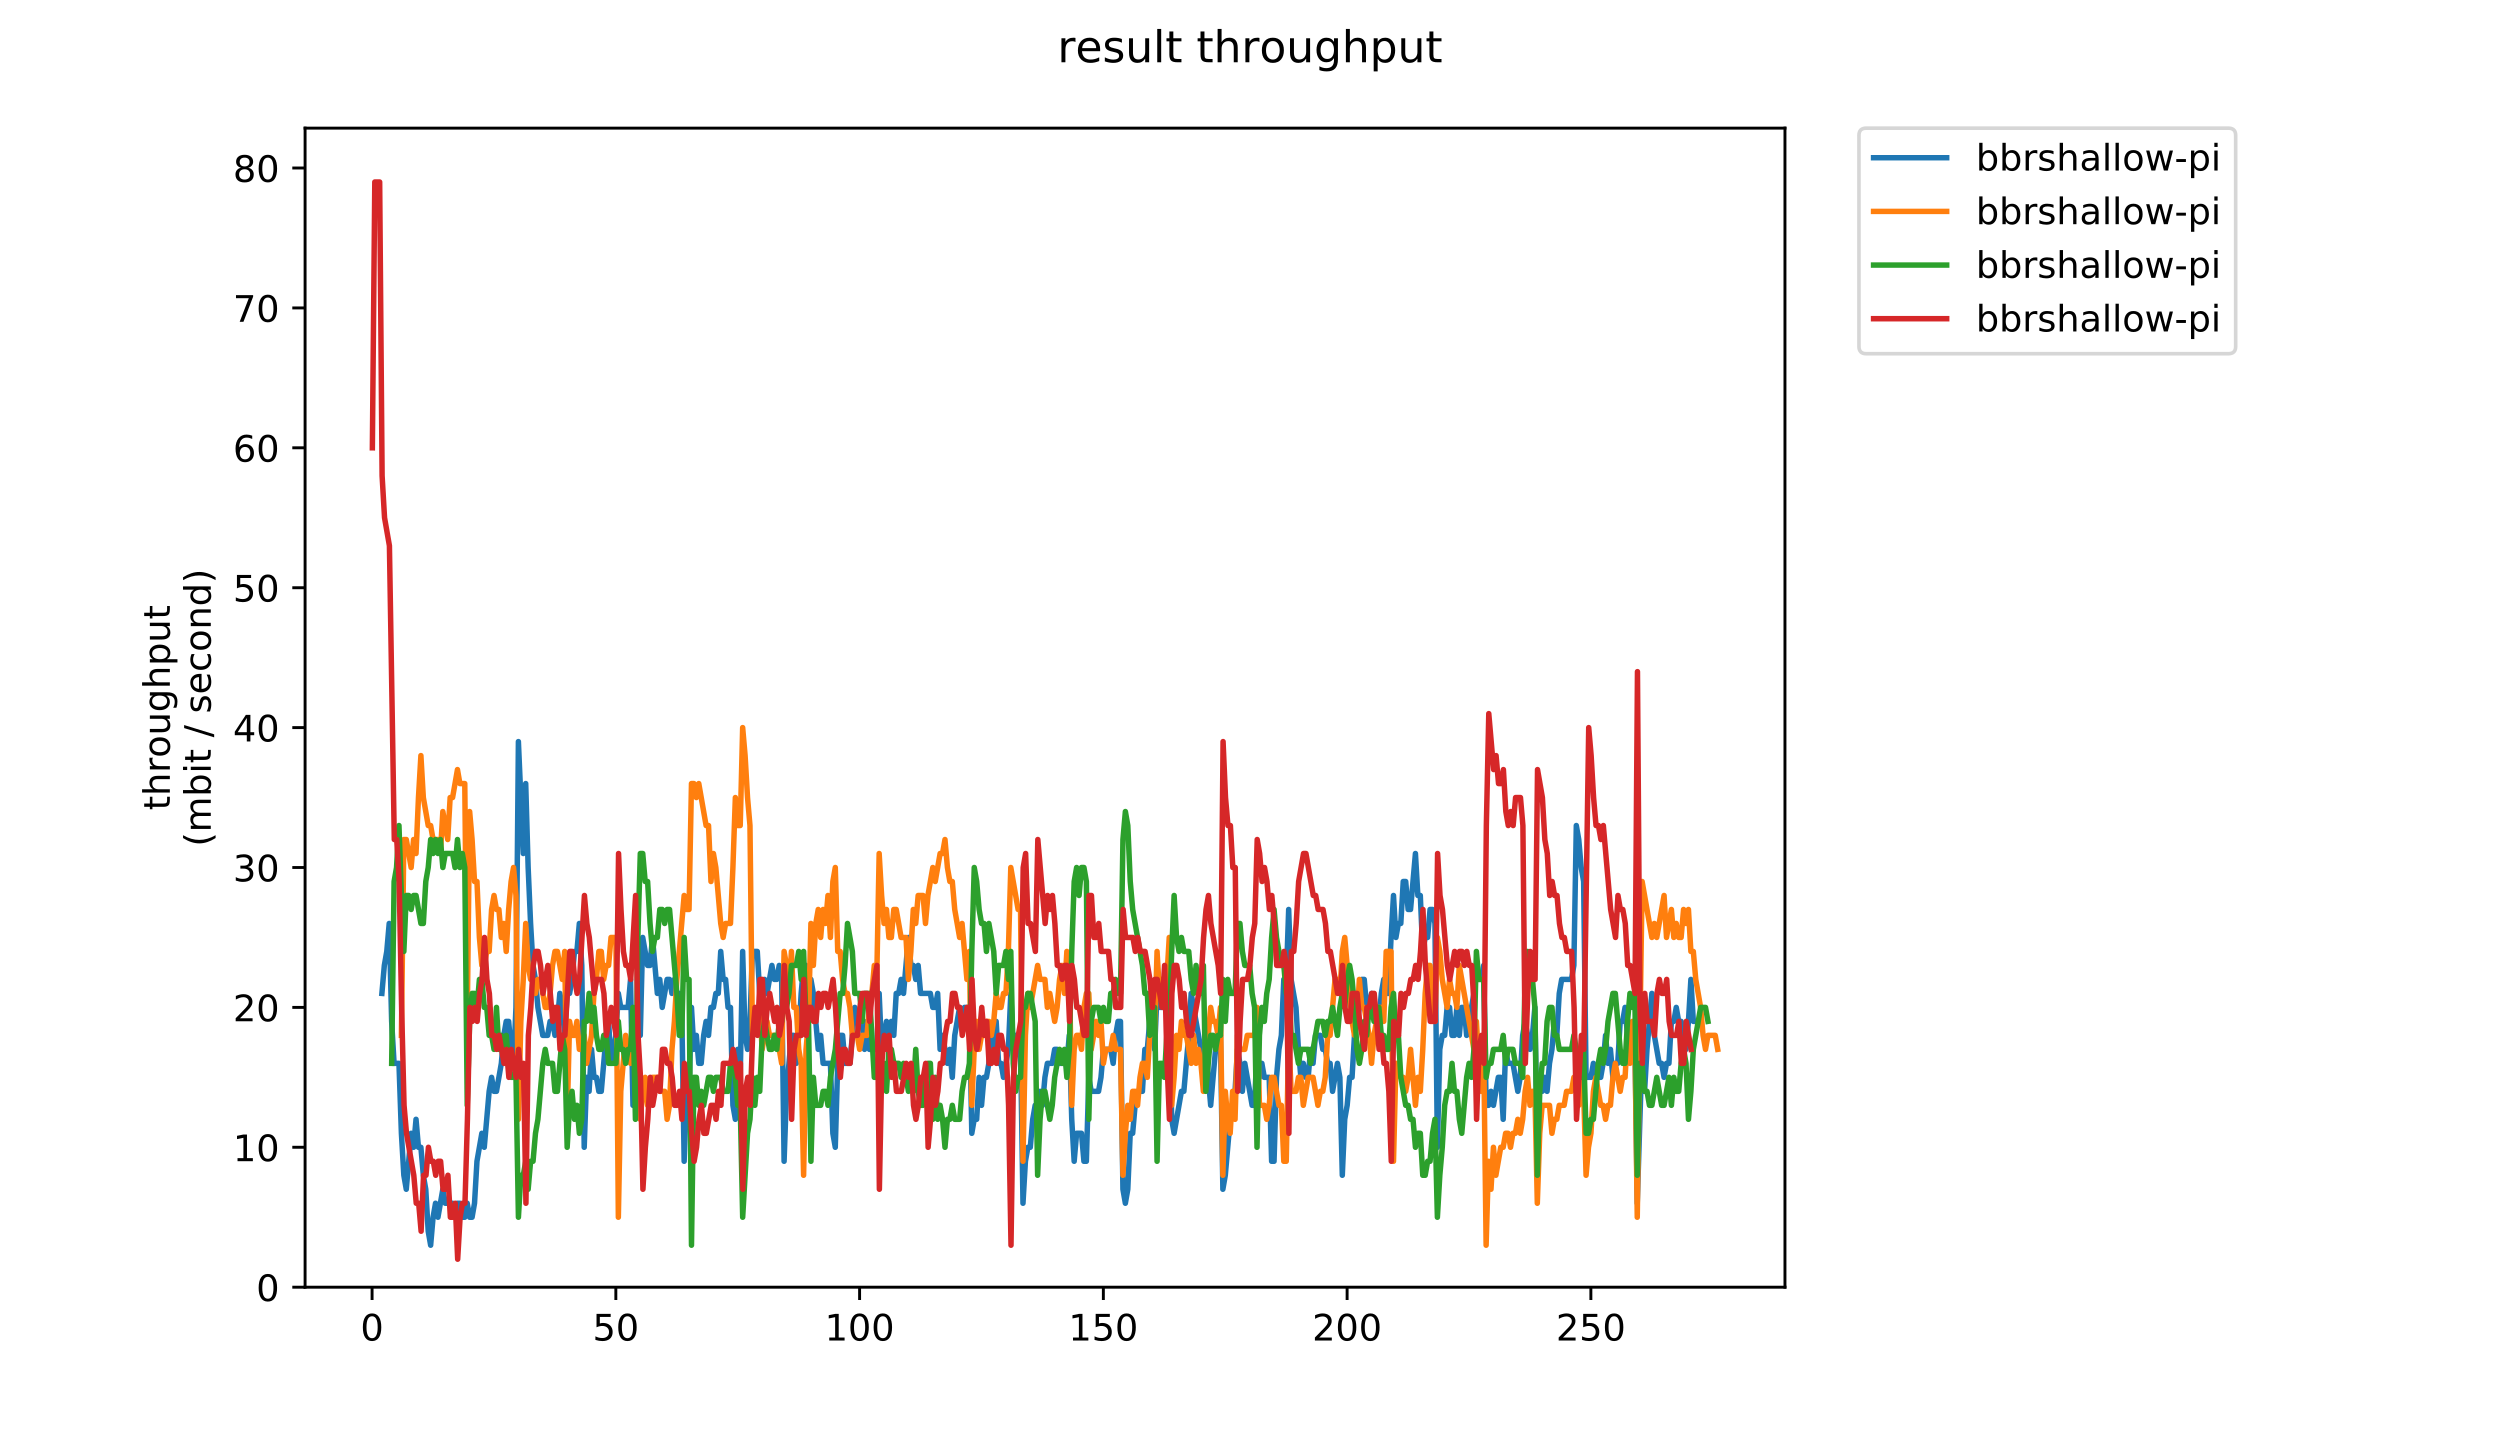 <?xml version="1.0" encoding="utf-8" standalone="no"?>
<!DOCTYPE svg PUBLIC "-//W3C//DTD SVG 1.1//EN"
  "http://www.w3.org/Graphics/SVG/1.1/DTD/svg11.dtd">
<!-- Created with matplotlib (https://matplotlib.org/) -->
<svg height="396pt" version="1.1" viewBox="0 0 684 396" width="684pt" xmlns="http://www.w3.org/2000/svg" xmlns:xlink="http://www.w3.org/1999/xlink">
 <defs>
  <style type="text/css">
*{stroke-linecap:butt;stroke-linejoin:round;}
  </style>
 </defs>
 <g id="figure_1">
  <g id="patch_1">
   <path d="M 0 396 
L 684 396 
L 684 0 
L 0 0 
z
" style="fill:#ffffff;"/>
  </g>
  <g id="axes_1">
   <g id="patch_2">
    <path d="M 83.472 352.174 
L 488.365 352.174 
L 488.365 35.062 
L 83.472 35.062 
z
" style="fill:#ffffff;"/>
   </g>
   <g id="matplotlib.axis_1">
    <g id="xtick_1">
     <g id="line2d_1">
      <defs>
       <path d="M 0 0 
L 0 3.5 
" id="mb097b9c349" style="stroke:#000000;stroke-width:0.8;"/>
      </defs>
      <g>
       <use style="stroke:#000000;stroke-width:0.8;" x="101.801" xlink:href="#mb097b9c349" y="352.174"/>
      </g>
     </g>
     <g id="text_1">
      <!-- 0 -->
      <defs>
       <path d="M 31.781 66.406 
Q 24.172 66.406 20.328 58.906 
Q 16.5 51.422 16.5 36.375 
Q 16.5 21.391 20.328 13.891 
Q 24.172 6.391 31.781 6.391 
Q 39.453 6.391 43.281 13.891 
Q 47.125 21.391 47.125 36.375 
Q 47.125 51.422 43.281 58.906 
Q 39.453 66.406 31.781 66.406 
z
M 31.781 74.219 
Q 44.047 74.219 50.516 64.516 
Q 56.984 54.828 56.984 36.375 
Q 56.984 17.969 50.516 8.266 
Q 44.047 -1.422 31.781 -1.422 
Q 19.531 -1.422 13.062 8.266 
Q 6.594 17.969 6.594 36.375 
Q 6.594 54.828 13.062 64.516 
Q 19.531 74.219 31.781 74.219 
z
" id="DejaVuSans-48"/>
      </defs>
      <g transform="translate(98.619 366.773)scale(0.1 -0.1)">
       <use xlink:href="#DejaVuSans-48"/>
      </g>
     </g>
    </g>
    <g id="xtick_2">
     <g id="line2d_2">
      <g>
       <use style="stroke:#000000;stroke-width:0.8;" x="168.493" xlink:href="#mb097b9c349" y="352.174"/>
      </g>
     </g>
     <g id="text_2">
      <!-- 50 -->
      <defs>
       <path d="M 10.797 72.906 
L 49.516 72.906 
L 49.516 64.594 
L 19.828 64.594 
L 19.828 46.734 
Q 21.969 47.469 24.109 47.828 
Q 26.266 48.188 28.422 48.188 
Q 40.625 48.188 47.75 41.5 
Q 54.891 34.812 54.891 23.391 
Q 54.891 11.625 47.562 5.094 
Q 40.234 -1.422 26.906 -1.422 
Q 22.312 -1.422 17.547 -0.641 
Q 12.797 0.141 7.719 1.703 
L 7.719 11.625 
Q 12.109 9.234 16.797 8.062 
Q 21.484 6.891 26.703 6.891 
Q 35.156 6.891 40.078 11.328 
Q 45.016 15.766 45.016 23.391 
Q 45.016 31 40.078 35.438 
Q 35.156 39.891 26.703 39.891 
Q 22.75 39.891 18.812 39.016 
Q 14.891 38.141 10.797 36.281 
z
" id="DejaVuSans-53"/>
      </defs>
      <g transform="translate(162.13 366.773)scale(0.1 -0.1)">
       <use xlink:href="#DejaVuSans-53"/>
       <use x="63.623" xlink:href="#DejaVuSans-48"/>
      </g>
     </g>
    </g>
    <g id="xtick_3">
     <g id="line2d_3">
      <g>
       <use style="stroke:#000000;stroke-width:0.8;" x="235.185" xlink:href="#mb097b9c349" y="352.174"/>
      </g>
     </g>
     <g id="text_3">
      <!-- 100 -->
      <defs>
       <path d="M 12.406 8.297 
L 28.516 8.297 
L 28.516 63.922 
L 10.984 60.406 
L 10.984 69.391 
L 28.422 72.906 
L 38.281 72.906 
L 38.281 8.297 
L 54.391 8.297 
L 54.391 0 
L 12.406 0 
z
" id="DejaVuSans-49"/>
      </defs>
      <g transform="translate(225.642 366.773)scale(0.1 -0.1)">
       <use xlink:href="#DejaVuSans-49"/>
       <use x="63.623" xlink:href="#DejaVuSans-48"/>
       <use x="127.246" xlink:href="#DejaVuSans-48"/>
      </g>
     </g>
    </g>
    <g id="xtick_4">
     <g id="line2d_4">
      <g>
       <use style="stroke:#000000;stroke-width:0.8;" x="301.878" xlink:href="#mb097b9c349" y="352.174"/>
      </g>
     </g>
     <g id="text_4">
      <!-- 150 -->
      <g transform="translate(292.334 366.773)scale(0.1 -0.1)">
       <use xlink:href="#DejaVuSans-49"/>
       <use x="63.623" xlink:href="#DejaVuSans-53"/>
       <use x="127.246" xlink:href="#DejaVuSans-48"/>
      </g>
     </g>
    </g>
    <g id="xtick_5">
     <g id="line2d_5">
      <g>
       <use style="stroke:#000000;stroke-width:0.8;" x="368.57" xlink:href="#mb097b9c349" y="352.174"/>
      </g>
     </g>
     <g id="text_5">
      <!-- 200 -->
      <defs>
       <path d="M 19.188 8.297 
L 53.609 8.297 
L 53.609 0 
L 7.328 0 
L 7.328 8.297 
Q 12.938 14.109 22.625 23.891 
Q 32.328 33.688 34.812 36.531 
Q 39.547 41.844 41.422 45.531 
Q 43.312 49.219 43.312 52.781 
Q 43.312 58.594 39.234 62.25 
Q 35.156 65.922 28.609 65.922 
Q 23.969 65.922 18.812 64.312 
Q 13.672 62.703 7.812 59.422 
L 7.812 69.391 
Q 13.766 71.781 18.938 73 
Q 24.125 74.219 28.422 74.219 
Q 39.75 74.219 46.484 68.547 
Q 53.219 62.891 53.219 53.422 
Q 53.219 48.922 51.531 44.891 
Q 49.859 40.875 45.406 35.406 
Q 44.188 33.984 37.641 27.219 
Q 31.109 20.453 19.188 8.297 
z
" id="DejaVuSans-50"/>
      </defs>
      <g transform="translate(359.026 366.773)scale(0.1 -0.1)">
       <use xlink:href="#DejaVuSans-50"/>
       <use x="63.623" xlink:href="#DejaVuSans-48"/>
       <use x="127.246" xlink:href="#DejaVuSans-48"/>
      </g>
     </g>
    </g>
    <g id="xtick_6">
     <g id="line2d_6">
      <g>
       <use style="stroke:#000000;stroke-width:0.8;" x="435.262" xlink:href="#mb097b9c349" y="352.174"/>
      </g>
     </g>
     <g id="text_6">
      <!-- 250 -->
      <g transform="translate(425.719 366.773)scale(0.1 -0.1)">
       <use xlink:href="#DejaVuSans-50"/>
       <use x="63.623" xlink:href="#DejaVuSans-53"/>
       <use x="127.246" xlink:href="#DejaVuSans-48"/>
      </g>
     </g>
    </g>
   </g>
   <g id="matplotlib.axis_2">
    <g id="ytick_1">
     <g id="line2d_7">
      <defs>
       <path d="M 0 0 
L -3.5 0 
" id="m1b1629eeba" style="stroke:#000000;stroke-width:0.8;"/>
      </defs>
      <g>
       <use style="stroke:#000000;stroke-width:0.8;" x="83.472" xlink:href="#m1b1629eeba" y="352.174"/>
      </g>
     </g>
     <g id="text_7">
      <!-- 0 -->
      <g transform="translate(70.11 355.973)scale(0.1 -0.1)">
       <use xlink:href="#DejaVuSans-48"/>
      </g>
     </g>
    </g>
    <g id="ytick_2">
     <g id="line2d_8">
      <g>
       <use style="stroke:#000000;stroke-width:0.8;" x="83.472" xlink:href="#m1b1629eeba" y="313.899"/>
      </g>
     </g>
     <g id="text_8">
      <!-- 10 -->
      <g transform="translate(63.747 317.698)scale(0.1 -0.1)">
       <use xlink:href="#DejaVuSans-49"/>
       <use x="63.623" xlink:href="#DejaVuSans-48"/>
      </g>
     </g>
    </g>
    <g id="ytick_3">
     <g id="line2d_9">
      <g>
       <use style="stroke:#000000;stroke-width:0.8;" x="83.472" xlink:href="#m1b1629eeba" y="275.623"/>
      </g>
     </g>
     <g id="text_9">
      <!-- 20 -->
      <g transform="translate(63.747 279.423)scale(0.1 -0.1)">
       <use xlink:href="#DejaVuSans-50"/>
       <use x="63.623" xlink:href="#DejaVuSans-48"/>
      </g>
     </g>
    </g>
    <g id="ytick_4">
     <g id="line2d_10">
      <g>
       <use style="stroke:#000000;stroke-width:0.8;" x="83.472" xlink:href="#m1b1629eeba" y="237.348"/>
      </g>
     </g>
     <g id="text_10">
      <!-- 30 -->
      <defs>
       <path d="M 40.578 39.312 
Q 47.656 37.797 51.625 33 
Q 55.609 28.219 55.609 21.188 
Q 55.609 10.406 48.188 4.484 
Q 40.766 -1.422 27.094 -1.422 
Q 22.516 -1.422 17.656 -0.516 
Q 12.797 0.391 7.625 2.203 
L 7.625 11.719 
Q 11.719 9.328 16.594 8.109 
Q 21.484 6.891 26.812 6.891 
Q 36.078 6.891 40.938 10.547 
Q 45.797 14.203 45.797 21.188 
Q 45.797 27.641 41.281 31.266 
Q 36.766 34.906 28.719 34.906 
L 20.219 34.906 
L 20.219 43.016 
L 29.109 43.016 
Q 36.375 43.016 40.234 45.922 
Q 44.094 48.828 44.094 54.297 
Q 44.094 59.906 40.109 62.906 
Q 36.141 65.922 28.719 65.922 
Q 24.656 65.922 20.016 65.031 
Q 15.375 64.156 9.812 62.312 
L 9.812 71.094 
Q 15.438 72.656 20.344 73.438 
Q 25.25 74.219 29.594 74.219 
Q 40.828 74.219 47.359 69.109 
Q 53.906 64.016 53.906 55.328 
Q 53.906 49.266 50.438 45.094 
Q 46.969 40.922 40.578 39.312 
z
" id="DejaVuSans-51"/>
      </defs>
      <g transform="translate(63.747 241.147)scale(0.1 -0.1)">
       <use xlink:href="#DejaVuSans-51"/>
       <use x="63.623" xlink:href="#DejaVuSans-48"/>
      </g>
     </g>
    </g>
    <g id="ytick_5">
     <g id="line2d_11">
      <g>
       <use style="stroke:#000000;stroke-width:0.8;" x="83.472" xlink:href="#m1b1629eeba" y="199.073"/>
      </g>
     </g>
     <g id="text_11">
      <!-- 40 -->
      <defs>
       <path d="M 37.797 64.312 
L 12.891 25.391 
L 37.797 25.391 
z
M 35.203 72.906 
L 47.609 72.906 
L 47.609 25.391 
L 58.016 25.391 
L 58.016 17.188 
L 47.609 17.188 
L 47.609 0 
L 37.797 0 
L 37.797 17.188 
L 4.891 17.188 
L 4.891 26.703 
z
" id="DejaVuSans-52"/>
      </defs>
      <g transform="translate(63.747 202.872)scale(0.1 -0.1)">
       <use xlink:href="#DejaVuSans-52"/>
       <use x="63.623" xlink:href="#DejaVuSans-48"/>
      </g>
     </g>
    </g>
    <g id="ytick_6">
     <g id="line2d_12">
      <g>
       <use style="stroke:#000000;stroke-width:0.8;" x="83.472" xlink:href="#m1b1629eeba" y="160.797"/>
      </g>
     </g>
     <g id="text_12">
      <!-- 50 -->
      <g transform="translate(63.747 164.596)scale(0.1 -0.1)">
       <use xlink:href="#DejaVuSans-53"/>
       <use x="63.623" xlink:href="#DejaVuSans-48"/>
      </g>
     </g>
    </g>
    <g id="ytick_7">
     <g id="line2d_13">
      <g>
       <use style="stroke:#000000;stroke-width:0.8;" x="83.472" xlink:href="#m1b1629eeba" y="122.522"/>
      </g>
     </g>
     <g id="text_13">
      <!-- 60 -->
      <defs>
       <path d="M 33.016 40.375 
Q 26.375 40.375 22.484 35.828 
Q 18.609 31.297 18.609 23.391 
Q 18.609 15.531 22.484 10.953 
Q 26.375 6.391 33.016 6.391 
Q 39.656 6.391 43.531 10.953 
Q 47.406 15.531 47.406 23.391 
Q 47.406 31.297 43.531 35.828 
Q 39.656 40.375 33.016 40.375 
z
M 52.594 71.297 
L 52.594 62.312 
Q 48.875 64.062 45.094 64.984 
Q 41.312 65.922 37.594 65.922 
Q 27.828 65.922 22.672 59.328 
Q 17.531 52.734 16.797 39.406 
Q 19.672 43.656 24.016 45.922 
Q 28.375 48.188 33.594 48.188 
Q 44.578 48.188 50.953 41.516 
Q 57.328 34.859 57.328 23.391 
Q 57.328 12.156 50.688 5.359 
Q 44.047 -1.422 33.016 -1.422 
Q 20.359 -1.422 13.672 8.266 
Q 6.984 17.969 6.984 36.375 
Q 6.984 53.656 15.188 63.938 
Q 23.391 74.219 37.203 74.219 
Q 40.922 74.219 44.703 73.484 
Q 48.484 72.75 52.594 71.297 
z
" id="DejaVuSans-54"/>
      </defs>
      <g transform="translate(63.747 126.321)scale(0.1 -0.1)">
       <use xlink:href="#DejaVuSans-54"/>
       <use x="63.623" xlink:href="#DejaVuSans-48"/>
      </g>
     </g>
    </g>
    <g id="ytick_8">
     <g id="line2d_14">
      <g>
       <use style="stroke:#000000;stroke-width:0.8;" x="83.472" xlink:href="#m1b1629eeba" y="84.246"/>
      </g>
     </g>
     <g id="text_14">
      <!-- 70 -->
      <defs>
       <path d="M 8.203 72.906 
L 55.078 72.906 
L 55.078 68.703 
L 28.609 0 
L 18.312 0 
L 43.219 64.594 
L 8.203 64.594 
z
" id="DejaVuSans-55"/>
      </defs>
      <g transform="translate(63.747 88.046)scale(0.1 -0.1)">
       <use xlink:href="#DejaVuSans-55"/>
       <use x="63.623" xlink:href="#DejaVuSans-48"/>
      </g>
     </g>
    </g>
    <g id="ytick_9">
     <g id="line2d_15">
      <g>
       <use style="stroke:#000000;stroke-width:0.8;" x="83.472" xlink:href="#m1b1629eeba" y="45.971"/>
      </g>
     </g>
     <g id="text_15">
      <!-- 80 -->
      <defs>
       <path d="M 31.781 34.625 
Q 24.75 34.625 20.719 30.859 
Q 16.703 27.094 16.703 20.516 
Q 16.703 13.922 20.719 10.156 
Q 24.75 6.391 31.781 6.391 
Q 38.812 6.391 42.859 10.172 
Q 46.922 13.969 46.922 20.516 
Q 46.922 27.094 42.891 30.859 
Q 38.875 34.625 31.781 34.625 
z
M 21.922 38.812 
Q 15.578 40.375 12.031 44.719 
Q 8.5 49.078 8.5 55.328 
Q 8.5 64.062 14.719 69.141 
Q 20.953 74.219 31.781 74.219 
Q 42.672 74.219 48.875 69.141 
Q 55.078 64.062 55.078 55.328 
Q 55.078 49.078 51.531 44.719 
Q 48 40.375 41.703 38.812 
Q 48.828 37.156 52.797 32.312 
Q 56.781 27.484 56.781 20.516 
Q 56.781 9.906 50.312 4.234 
Q 43.844 -1.422 31.781 -1.422 
Q 19.734 -1.422 13.25 4.234 
Q 6.781 9.906 6.781 20.516 
Q 6.781 27.484 10.781 32.312 
Q 14.797 37.156 21.922 38.812 
z
M 18.312 54.391 
Q 18.312 48.734 21.844 45.562 
Q 25.391 42.391 31.781 42.391 
Q 38.141 42.391 41.719 45.562 
Q 45.312 48.734 45.312 54.391 
Q 45.312 60.062 41.719 63.234 
Q 38.141 66.406 31.781 66.406 
Q 25.391 66.406 21.844 63.234 
Q 18.312 60.062 18.312 54.391 
z
" id="DejaVuSans-56"/>
      </defs>
      <g transform="translate(63.747 49.77)scale(0.1 -0.1)">
       <use xlink:href="#DejaVuSans-56"/>
       <use x="63.623" xlink:href="#DejaVuSans-48"/>
      </g>
     </g>
    </g>
    <g id="text_16">
     <!-- throughput -->
     <defs>
      <path d="M 18.312 70.219 
L 18.312 54.688 
L 36.812 54.688 
L 36.812 47.703 
L 18.312 47.703 
L 18.312 18.016 
Q 18.312 11.328 20.141 9.422 
Q 21.969 7.516 27.594 7.516 
L 36.812 7.516 
L 36.812 0 
L 27.594 0 
Q 17.188 0 13.234 3.875 
Q 9.281 7.766 9.281 18.016 
L 9.281 47.703 
L 2.688 47.703 
L 2.688 54.688 
L 9.281 54.688 
L 9.281 70.219 
z
" id="DejaVuSans-116"/>
      <path d="M 54.891 33.016 
L 54.891 0 
L 45.906 0 
L 45.906 32.719 
Q 45.906 40.484 42.875 44.328 
Q 39.844 48.188 33.797 48.188 
Q 26.516 48.188 22.312 43.547 
Q 18.109 38.922 18.109 30.906 
L 18.109 0 
L 9.078 0 
L 9.078 75.984 
L 18.109 75.984 
L 18.109 46.188 
Q 21.344 51.125 25.703 53.562 
Q 30.078 56 35.797 56 
Q 45.219 56 50.047 50.172 
Q 54.891 44.344 54.891 33.016 
z
" id="DejaVuSans-104"/>
      <path d="M 41.109 46.297 
Q 39.594 47.172 37.812 47.578 
Q 36.031 48 33.891 48 
Q 26.266 48 22.188 43.047 
Q 18.109 38.094 18.109 28.812 
L 18.109 0 
L 9.078 0 
L 9.078 54.688 
L 18.109 54.688 
L 18.109 46.188 
Q 20.953 51.172 25.484 53.578 
Q 30.031 56 36.531 56 
Q 37.453 56 38.578 55.875 
Q 39.703 55.766 41.062 55.516 
z
" id="DejaVuSans-114"/>
      <path d="M 30.609 48.391 
Q 23.391 48.391 19.188 42.75 
Q 14.984 37.109 14.984 27.297 
Q 14.984 17.484 19.156 11.844 
Q 23.344 6.203 30.609 6.203 
Q 37.797 6.203 41.984 11.859 
Q 46.188 17.531 46.188 27.297 
Q 46.188 37.016 41.984 42.703 
Q 37.797 48.391 30.609 48.391 
z
M 30.609 56 
Q 42.328 56 49.016 48.375 
Q 55.719 40.766 55.719 27.297 
Q 55.719 13.875 49.016 6.219 
Q 42.328 -1.422 30.609 -1.422 
Q 18.844 -1.422 12.172 6.219 
Q 5.516 13.875 5.516 27.297 
Q 5.516 40.766 12.172 48.375 
Q 18.844 56 30.609 56 
z
" id="DejaVuSans-111"/>
      <path d="M 8.5 21.578 
L 8.5 54.688 
L 17.484 54.688 
L 17.484 21.922 
Q 17.484 14.156 20.5 10.266 
Q 23.531 6.391 29.594 6.391 
Q 36.859 6.391 41.078 11.031 
Q 45.312 15.672 45.312 23.688 
L 45.312 54.688 
L 54.297 54.688 
L 54.297 0 
L 45.312 0 
L 45.312 8.406 
Q 42.047 3.422 37.719 1 
Q 33.406 -1.422 27.688 -1.422 
Q 18.266 -1.422 13.375 4.438 
Q 8.5 10.297 8.5 21.578 
z
M 31.109 56 
z
" id="DejaVuSans-117"/>
      <path d="M 45.406 27.984 
Q 45.406 37.75 41.375 43.109 
Q 37.359 48.484 30.078 48.484 
Q 22.859 48.484 18.828 43.109 
Q 14.797 37.75 14.797 27.984 
Q 14.797 18.266 18.828 12.891 
Q 22.859 7.516 30.078 7.516 
Q 37.359 7.516 41.375 12.891 
Q 45.406 18.266 45.406 27.984 
z
M 54.391 6.781 
Q 54.391 -7.172 48.188 -13.984 
Q 42 -20.797 29.203 -20.797 
Q 24.469 -20.797 20.266 -20.094 
Q 16.062 -19.391 12.109 -17.922 
L 12.109 -9.188 
Q 16.062 -11.328 19.922 -12.344 
Q 23.781 -13.375 27.781 -13.375 
Q 36.625 -13.375 41.016 -8.766 
Q 45.406 -4.156 45.406 5.172 
L 45.406 9.625 
Q 42.625 4.781 38.281 2.391 
Q 33.938 0 27.875 0 
Q 17.828 0 11.672 7.656 
Q 5.516 15.328 5.516 27.984 
Q 5.516 40.672 11.672 48.328 
Q 17.828 56 27.875 56 
Q 33.938 56 38.281 53.609 
Q 42.625 51.219 45.406 46.391 
L 45.406 54.688 
L 54.391 54.688 
z
" id="DejaVuSans-103"/>
      <path d="M 18.109 8.203 
L 18.109 -20.797 
L 9.078 -20.797 
L 9.078 54.688 
L 18.109 54.688 
L 18.109 46.391 
Q 20.953 51.266 25.266 53.625 
Q 29.594 56 35.594 56 
Q 45.562 56 51.781 48.094 
Q 58.016 40.188 58.016 27.297 
Q 58.016 14.406 51.781 6.484 
Q 45.562 -1.422 35.594 -1.422 
Q 29.594 -1.422 25.266 0.953 
Q 20.953 3.328 18.109 8.203 
z
M 48.688 27.297 
Q 48.688 37.203 44.609 42.844 
Q 40.531 48.484 33.406 48.484 
Q 26.266 48.484 22.188 42.844 
Q 18.109 37.203 18.109 27.297 
Q 18.109 17.391 22.188 11.75 
Q 26.266 6.109 33.406 6.109 
Q 40.531 6.109 44.609 11.75 
Q 48.688 17.391 48.688 27.297 
z
" id="DejaVuSans-112"/>
     </defs>
     <g transform="translate(46.47 221.675)rotate(-90)scale(0.1 -0.1)">
      <use xlink:href="#DejaVuSans-116"/>
      <use x="39.209" xlink:href="#DejaVuSans-104"/>
      <use x="102.588" xlink:href="#DejaVuSans-114"/>
      <use x="143.67" xlink:href="#DejaVuSans-111"/>
      <use x="204.852" xlink:href="#DejaVuSans-117"/>
      <use x="268.23" xlink:href="#DejaVuSans-103"/>
      <use x="331.707" xlink:href="#DejaVuSans-104"/>
      <use x="395.086" xlink:href="#DejaVuSans-112"/>
      <use x="458.562" xlink:href="#DejaVuSans-117"/>
      <use x="521.941" xlink:href="#DejaVuSans-116"/>
     </g>
     <!-- (mbit / second) -->
     <defs>
      <path d="M 31 75.875 
Q 24.469 64.656 21.281 53.656 
Q 18.109 42.672 18.109 31.391 
Q 18.109 20.125 21.312 9.062 
Q 24.516 -2 31 -13.188 
L 23.188 -13.188 
Q 15.875 -1.703 12.234 9.375 
Q 8.594 20.453 8.594 31.391 
Q 8.594 42.281 12.203 53.312 
Q 15.828 64.359 23.188 75.875 
z
" id="DejaVuSans-40"/>
      <path d="M 52 44.188 
Q 55.375 50.25 60.062 53.125 
Q 64.75 56 71.094 56 
Q 79.641 56 84.281 50.016 
Q 88.922 44.047 88.922 33.016 
L 88.922 0 
L 79.891 0 
L 79.891 32.719 
Q 79.891 40.578 77.094 44.375 
Q 74.312 48.188 68.609 48.188 
Q 61.625 48.188 57.562 43.547 
Q 53.516 38.922 53.516 30.906 
L 53.516 0 
L 44.484 0 
L 44.484 32.719 
Q 44.484 40.625 41.703 44.406 
Q 38.922 48.188 33.109 48.188 
Q 26.219 48.188 22.156 43.531 
Q 18.109 38.875 18.109 30.906 
L 18.109 0 
L 9.078 0 
L 9.078 54.688 
L 18.109 54.688 
L 18.109 46.188 
Q 21.188 51.219 25.484 53.609 
Q 29.781 56 35.688 56 
Q 41.656 56 45.828 52.969 
Q 50 49.953 52 44.188 
z
" id="DejaVuSans-109"/>
      <path d="M 48.688 27.297 
Q 48.688 37.203 44.609 42.844 
Q 40.531 48.484 33.406 48.484 
Q 26.266 48.484 22.188 42.844 
Q 18.109 37.203 18.109 27.297 
Q 18.109 17.391 22.188 11.75 
Q 26.266 6.109 33.406 6.109 
Q 40.531 6.109 44.609 11.75 
Q 48.688 17.391 48.688 27.297 
z
M 18.109 46.391 
Q 20.953 51.266 25.266 53.625 
Q 29.594 56 35.594 56 
Q 45.562 56 51.781 48.094 
Q 58.016 40.188 58.016 27.297 
Q 58.016 14.406 51.781 6.484 
Q 45.562 -1.422 35.594 -1.422 
Q 29.594 -1.422 25.266 0.953 
Q 20.953 3.328 18.109 8.203 
L 18.109 0 
L 9.078 0 
L 9.078 75.984 
L 18.109 75.984 
z
" id="DejaVuSans-98"/>
      <path d="M 9.422 54.688 
L 18.406 54.688 
L 18.406 0 
L 9.422 0 
z
M 9.422 75.984 
L 18.406 75.984 
L 18.406 64.594 
L 9.422 64.594 
z
" id="DejaVuSans-105"/>
      <path id="DejaVuSans-32"/>
      <path d="M 25.391 72.906 
L 33.688 72.906 
L 8.297 -9.281 
L 0 -9.281 
z
" id="DejaVuSans-47"/>
      <path d="M 44.281 53.078 
L 44.281 44.578 
Q 40.484 46.531 36.375 47.5 
Q 32.281 48.484 27.875 48.484 
Q 21.188 48.484 17.844 46.438 
Q 14.5 44.391 14.5 40.281 
Q 14.5 37.156 16.891 35.375 
Q 19.281 33.594 26.516 31.984 
L 29.594 31.297 
Q 39.156 29.25 43.188 25.516 
Q 47.219 21.781 47.219 15.094 
Q 47.219 7.469 41.188 3.016 
Q 35.156 -1.422 24.609 -1.422 
Q 20.219 -1.422 15.453 -0.562 
Q 10.688 0.297 5.422 2 
L 5.422 11.281 
Q 10.406 8.688 15.234 7.391 
Q 20.062 6.109 24.812 6.109 
Q 31.156 6.109 34.562 8.281 
Q 37.984 10.453 37.984 14.406 
Q 37.984 18.062 35.516 20.016 
Q 33.062 21.969 24.703 23.781 
L 21.578 24.516 
Q 13.234 26.266 9.516 29.906 
Q 5.812 33.547 5.812 39.891 
Q 5.812 47.609 11.281 51.797 
Q 16.75 56 26.812 56 
Q 31.781 56 36.172 55.266 
Q 40.578 54.547 44.281 53.078 
z
" id="DejaVuSans-115"/>
      <path d="M 56.203 29.594 
L 56.203 25.203 
L 14.891 25.203 
Q 15.484 15.922 20.484 11.062 
Q 25.484 6.203 34.422 6.203 
Q 39.594 6.203 44.453 7.469 
Q 49.312 8.734 54.109 11.281 
L 54.109 2.781 
Q 49.266 0.734 44.188 -0.344 
Q 39.109 -1.422 33.891 -1.422 
Q 20.797 -1.422 13.156 6.188 
Q 5.516 13.812 5.516 26.812 
Q 5.516 40.234 12.766 48.109 
Q 20.016 56 32.328 56 
Q 43.359 56 49.781 48.891 
Q 56.203 41.797 56.203 29.594 
z
M 47.219 32.234 
Q 47.125 39.594 43.094 43.984 
Q 39.062 48.391 32.422 48.391 
Q 24.906 48.391 20.391 44.141 
Q 15.875 39.891 15.188 32.172 
z
" id="DejaVuSans-101"/>
      <path d="M 48.781 52.594 
L 48.781 44.188 
Q 44.969 46.297 41.141 47.344 
Q 37.312 48.391 33.406 48.391 
Q 24.656 48.391 19.812 42.844 
Q 14.984 37.312 14.984 27.297 
Q 14.984 17.281 19.812 11.734 
Q 24.656 6.203 33.406 6.203 
Q 37.312 6.203 41.141 7.25 
Q 44.969 8.297 48.781 10.406 
L 48.781 2.094 
Q 45.016 0.344 40.984 -0.531 
Q 36.969 -1.422 32.422 -1.422 
Q 20.062 -1.422 12.781 6.344 
Q 5.516 14.109 5.516 27.297 
Q 5.516 40.672 12.859 48.328 
Q 20.219 56 33.016 56 
Q 37.156 56 41.109 55.141 
Q 45.062 54.297 48.781 52.594 
z
" id="DejaVuSans-99"/>
      <path d="M 54.891 33.016 
L 54.891 0 
L 45.906 0 
L 45.906 32.719 
Q 45.906 40.484 42.875 44.328 
Q 39.844 48.188 33.797 48.188 
Q 26.516 48.188 22.312 43.547 
Q 18.109 38.922 18.109 30.906 
L 18.109 0 
L 9.078 0 
L 9.078 54.688 
L 18.109 54.688 
L 18.109 46.188 
Q 21.344 51.125 25.703 53.562 
Q 30.078 56 35.797 56 
Q 45.219 56 50.047 50.172 
Q 54.891 44.344 54.891 33.016 
z
" id="DejaVuSans-110"/>
      <path d="M 45.406 46.391 
L 45.406 75.984 
L 54.391 75.984 
L 54.391 0 
L 45.406 0 
L 45.406 8.203 
Q 42.578 3.328 38.25 0.953 
Q 33.938 -1.422 27.875 -1.422 
Q 17.969 -1.422 11.734 6.484 
Q 5.516 14.406 5.516 27.297 
Q 5.516 40.188 11.734 48.094 
Q 17.969 56 27.875 56 
Q 33.938 56 38.25 53.625 
Q 42.578 51.266 45.406 46.391 
z
M 14.797 27.297 
Q 14.797 17.391 18.875 11.75 
Q 22.953 6.109 30.078 6.109 
Q 37.203 6.109 41.297 11.75 
Q 45.406 17.391 45.406 27.297 
Q 45.406 37.203 41.297 42.844 
Q 37.203 48.484 30.078 48.484 
Q 22.953 48.484 18.875 42.844 
Q 14.797 37.203 14.797 27.297 
z
" id="DejaVuSans-100"/>
      <path d="M 8.016 75.875 
L 15.828 75.875 
Q 23.141 64.359 26.781 53.312 
Q 30.422 42.281 30.422 31.391 
Q 30.422 20.453 26.781 9.375 
Q 23.141 -1.703 15.828 -13.188 
L 8.016 -13.188 
Q 14.5 -2 17.703 9.062 
Q 20.906 20.125 20.906 31.391 
Q 20.906 42.672 17.703 53.656 
Q 14.5 64.656 8.016 75.875 
z
" id="DejaVuSans-41"/>
     </defs>
     <g transform="translate(57.668 231.609)rotate(-90)scale(0.1 -0.1)">
      <use xlink:href="#DejaVuSans-40"/>
      <use x="39.014" xlink:href="#DejaVuSans-109"/>
      <use x="136.426" xlink:href="#DejaVuSans-98"/>
      <use x="199.902" xlink:href="#DejaVuSans-105"/>
      <use x="227.686" xlink:href="#DejaVuSans-116"/>
      <use x="266.895" xlink:href="#DejaVuSans-32"/>
      <use x="298.682" xlink:href="#DejaVuSans-47"/>
      <use x="332.373" xlink:href="#DejaVuSans-32"/>
      <use x="364.16" xlink:href="#DejaVuSans-115"/>
      <use x="416.26" xlink:href="#DejaVuSans-101"/>
      <use x="477.783" xlink:href="#DejaVuSans-99"/>
      <use x="532.764" xlink:href="#DejaVuSans-111"/>
      <use x="593.945" xlink:href="#DejaVuSans-110"/>
      <use x="657.324" xlink:href="#DejaVuSans-100"/>
      <use x="720.801" xlink:href="#DejaVuSans-41"/>
     </g>
    </g>
   </g>
   <g id="line2d_16">
    <path clip-path="url(#pc4428d9649)" d="M 104.486 271.796 
L 105.152 264.141 
L 105.819 260.313 
L 106.486 252.658 
L 107.153 279.451 
L 107.82 290.934 
L 109.154 290.934 
L 109.821 310.071 
L 110.488 321.554 
L 111.155 325.381 
L 112.489 310.071 
L 113.156 313.899 
L 113.823 306.244 
L 114.489 313.899 
L 115.156 313.899 
L 115.823 321.554 
L 116.49 325.381 
L 117.157 336.864 
L 117.824 340.692 
L 118.491 333.036 
L 119.158 329.209 
L 119.825 333.036 
L 121.159 325.381 
L 121.826 329.209 
L 123.826 329.209 
L 124.493 333.036 
L 125.16 329.209 
L 125.827 329.209 
L 126.494 333.036 
L 127.161 333.036 
L 127.828 329.209 
L 128.495 333.036 
L 129.162 333.036 
L 129.829 329.209 
L 130.496 317.726 
L 131.829 310.071 
L 132.496 313.899 
L 133.83 298.589 
L 134.497 294.761 
L 135.164 298.589 
L 135.831 298.589 
L 137.165 290.934 
L 137.832 283.278 
L 138.499 279.451 
L 139.166 279.451 
L 139.833 287.106 
L 140.499 290.934 
L 141.166 275.623 
L 141.833 202.9 
L 143.167 233.52 
L 143.834 214.383 
L 144.501 237.348 
L 145.168 252.658 
L 145.835 264.141 
L 146.502 267.968 
L 147.169 275.623 
L 148.503 283.278 
L 149.836 283.278 
L 150.503 279.451 
L 151.17 279.451 
L 151.837 283.278 
L 152.504 279.451 
L 153.171 271.796 
L 153.838 275.623 
L 154.505 283.278 
L 155.172 271.796 
L 155.839 271.796 
L 156.506 267.968 
L 157.173 260.313 
L 157.839 260.313 
L 158.506 252.658 
L 159.173 264.141 
L 159.84 313.899 
L 160.507 294.761 
L 161.174 298.589 
L 161.841 287.106 
L 162.508 294.761 
L 163.175 294.761 
L 163.842 298.589 
L 164.509 298.589 
L 165.843 283.278 
L 166.509 279.451 
L 167.176 290.934 
L 168.51 283.278 
L 169.177 271.796 
L 169.844 275.623 
L 171.845 275.623 
L 172.512 267.968 
L 173.179 302.416 
L 173.846 279.451 
L 174.513 283.278 
L 175.179 283.278 
L 175.846 256.486 
L 177.18 264.141 
L 177.847 264.141 
L 178.514 256.486 
L 179.848 271.796 
L 180.515 267.968 
L 181.182 275.623 
L 182.516 267.968 
L 183.183 267.968 
L 183.849 271.796 
L 184.516 267.968 
L 185.183 271.796 
L 185.85 271.796 
L 186.517 275.623 
L 187.184 317.726 
L 187.851 298.589 
L 188.518 298.589 
L 189.185 275.623 
L 189.852 287.106 
L 190.519 283.278 
L 191.186 290.934 
L 191.853 290.934 
L 192.52 283.278 
L 193.186 279.451 
L 193.853 283.278 
L 194.52 275.623 
L 195.187 275.623 
L 195.854 271.796 
L 196.521 271.796 
L 197.188 260.313 
L 197.855 267.968 
L 198.522 267.968 
L 199.189 275.623 
L 199.856 275.623 
L 200.523 302.416 
L 201.19 306.244 
L 201.856 287.106 
L 202.523 294.761 
L 203.19 260.313 
L 203.857 283.278 
L 204.524 287.106 
L 205.191 279.451 
L 205.858 260.313 
L 207.192 260.313 
L 207.859 271.796 
L 208.526 275.623 
L 209.193 267.968 
L 209.86 271.796 
L 211.193 264.141 
L 211.86 267.968 
L 212.527 267.968 
L 213.194 264.141 
L 213.861 267.968 
L 214.528 317.726 
L 215.195 298.589 
L 216.529 283.278 
L 217.196 283.278 
L 217.863 290.934 
L 218.53 283.278 
L 219.196 271.796 
L 219.863 264.141 
L 220.53 264.141 
L 221.197 279.451 
L 221.864 267.968 
L 222.531 271.796 
L 223.865 287.106 
L 224.532 283.278 
L 225.199 290.934 
L 227.2 290.934 
L 227.866 310.071 
L 228.533 313.899 
L 229.2 290.934 
L 229.867 283.278 
L 230.534 283.278 
L 231.201 290.934 
L 232.535 290.934 
L 233.869 275.623 
L 234.536 279.451 
L 235.87 279.451 
L 236.536 287.106 
L 237.203 279.451 
L 237.87 287.106 
L 239.871 287.106 
L 240.538 271.796 
L 241.205 287.106 
L 242.539 279.451 
L 243.206 283.278 
L 243.873 279.451 
L 244.54 283.278 
L 245.206 271.796 
L 245.873 271.796 
L 246.54 267.968 
L 247.207 271.796 
L 248.541 256.486 
L 249.208 264.141 
L 249.875 264.141 
L 250.542 267.968 
L 251.209 264.141 
L 251.876 271.796 
L 254.543 271.796 
L 255.21 275.623 
L 255.877 275.623 
L 256.544 271.796 
L 257.211 287.106 
L 257.878 283.278 
L 259.212 290.934 
L 259.879 287.106 
L 260.546 294.761 
L 261.213 283.278 
L 262.546 275.623 
L 263.213 279.451 
L 263.88 275.623 
L 265.214 275.623 
L 265.881 310.071 
L 266.548 306.244 
L 267.215 306.244 
L 267.882 294.761 
L 268.549 302.416 
L 269.216 294.761 
L 269.883 294.761 
L 270.55 290.934 
L 271.216 283.278 
L 271.883 287.106 
L 272.55 279.451 
L 273.217 290.934 
L 273.884 290.934 
L 274.551 294.761 
L 275.885 287.106 
L 276.552 271.796 
L 277.219 287.106 
L 277.886 283.278 
L 278.553 287.106 
L 279.22 287.106 
L 279.887 329.209 
L 280.553 317.726 
L 281.22 313.899 
L 281.887 313.899 
L 282.554 306.244 
L 283.221 302.416 
L 283.888 302.416 
L 284.555 298.589 
L 285.222 302.416 
L 285.889 294.761 
L 286.556 290.934 
L 287.89 290.934 
L 288.557 287.106 
L 289.223 287.106 
L 289.89 290.934 
L 291.891 290.934 
L 292.558 283.278 
L 293.225 306.244 
L 293.892 317.726 
L 294.559 310.071 
L 295.893 310.071 
L 296.56 317.726 
L 297.227 317.726 
L 297.893 294.761 
L 298.56 298.589 
L 300.561 298.589 
L 301.228 294.761 
L 301.895 287.106 
L 303.896 287.106 
L 304.563 290.934 
L 305.23 283.278 
L 305.897 279.451 
L 306.563 279.451 
L 307.23 325.381 
L 307.897 329.209 
L 308.564 325.381 
L 309.231 310.071 
L 309.898 310.071 
L 310.565 302.416 
L 311.232 298.589 
L 312.566 298.589 
L 313.233 287.106 
L 313.9 287.106 
L 314.567 279.451 
L 315.233 279.451 
L 315.9 287.106 
L 316.567 271.796 
L 317.234 275.623 
L 319.235 275.623 
L 319.902 271.796 
L 320.569 306.244 
L 321.236 310.071 
L 323.237 298.589 
L 323.903 298.589 
L 325.237 283.278 
L 325.904 271.796 
L 328.572 287.106 
L 329.239 294.761 
L 329.906 283.278 
L 330.573 294.761 
L 331.24 302.416 
L 332.573 287.106 
L 333.24 287.106 
L 333.907 283.278 
L 334.574 325.381 
L 335.241 321.554 
L 336.575 306.244 
L 337.909 298.589 
L 338.576 287.106 
L 339.243 290.934 
L 339.91 298.589 
L 340.577 290.934 
L 342.577 302.416 
L 343.244 302.416 
L 343.911 287.106 
L 344.578 294.761 
L 345.245 290.934 
L 345.912 294.761 
L 347.246 294.761 
L 347.913 317.726 
L 348.58 317.726 
L 349.247 294.761 
L 349.913 287.106 
L 350.58 283.278 
L 351.247 267.968 
L 351.914 267.968 
L 352.581 248.831 
L 353.248 267.968 
L 354.582 275.623 
L 355.249 287.106 
L 355.916 294.761 
L 356.583 290.934 
L 357.25 294.761 
L 357.917 294.761 
L 358.583 287.106 
L 359.25 290.934 
L 359.917 283.278 
L 361.251 283.278 
L 361.918 287.106 
L 362.585 287.106 
L 363.252 290.934 
L 363.919 290.934 
L 364.586 298.589 
L 365.92 290.934 
L 366.587 294.761 
L 367.254 321.554 
L 367.92 306.244 
L 368.587 302.416 
L 369.254 294.761 
L 369.921 294.761 
L 370.588 283.278 
L 371.922 275.623 
L 372.589 267.968 
L 373.256 267.968 
L 373.923 275.623 
L 374.59 275.623 
L 375.257 271.796 
L 375.924 275.623 
L 376.59 275.623 
L 377.257 279.451 
L 377.924 271.796 
L 378.591 267.968 
L 379.258 271.796 
L 379.925 271.796 
L 380.592 256.486 
L 381.259 245.003 
L 381.926 256.486 
L 382.593 252.658 
L 383.26 252.658 
L 383.927 241.176 
L 384.594 241.176 
L 385.26 248.831 
L 385.927 248.831 
L 387.261 233.52 
L 387.928 245.003 
L 388.595 245.003 
L 389.262 260.313 
L 389.929 256.486 
L 390.596 256.486 
L 391.263 248.831 
L 391.93 248.831 
L 392.597 252.658 
L 393.264 313.899 
L 393.93 287.106 
L 394.597 283.278 
L 395.264 283.278 
L 395.931 275.623 
L 396.598 275.623 
L 397.265 283.278 
L 397.932 283.278 
L 398.599 275.623 
L 399.266 283.278 
L 399.933 275.623 
L 400.6 275.623 
L 401.267 283.278 
L 403.267 271.796 
L 403.934 264.141 
L 404.601 267.968 
L 405.268 267.968 
L 405.935 264.141 
L 406.602 302.416 
L 407.269 302.416 
L 407.936 298.589 
L 408.603 302.416 
L 409.937 294.761 
L 410.604 294.761 
L 411.27 306.244 
L 411.937 287.106 
L 412.604 290.934 
L 413.938 290.934 
L 415.272 298.589 
L 415.939 294.761 
L 416.606 283.278 
L 417.273 279.451 
L 418.607 287.106 
L 419.274 283.278 
L 419.94 275.623 
L 420.607 313.899 
L 421.274 294.761 
L 421.941 298.589 
L 422.608 294.761 
L 423.275 298.589 
L 423.942 290.934 
L 424.609 287.106 
L 425.276 279.451 
L 425.943 283.278 
L 426.61 271.796 
L 427.277 267.968 
L 429.944 267.968 
L 430.611 264.141 
L 431.278 225.865 
L 431.945 229.693 
L 432.612 237.348 
L 433.279 241.176 
L 433.946 294.761 
L 435.28 294.761 
L 435.947 290.934 
L 436.614 294.761 
L 437.947 294.761 
L 438.614 290.934 
L 439.281 283.278 
L 439.948 290.934 
L 440.615 287.106 
L 441.282 294.761 
L 441.949 290.934 
L 442.616 290.934 
L 443.283 279.451 
L 443.95 279.451 
L 444.617 275.623 
L 445.284 283.278 
L 445.95 287.106 
L 446.617 287.106 
L 447.284 283.278 
L 447.951 329.209 
L 449.285 287.106 
L 449.952 298.589 
L 450.619 287.106 
L 451.953 271.796 
L 452.62 283.278 
L 453.954 290.934 
L 454.621 290.934 
L 455.287 294.761 
L 455.954 290.934 
L 456.621 290.934 
L 457.288 279.451 
L 457.955 279.451 
L 458.622 275.623 
L 459.289 279.451 
L 459.956 279.451 
L 461.29 287.106 
L 461.957 279.451 
L 462.624 267.968 
L 463.291 279.451 
L 464.624 279.451 
L 464.624 279.451 
" style="fill:none;stroke:#1f77b4;stroke-linecap:square;stroke-width:1.5;"/>
   </g>
   <g id="line2d_17">
    <path clip-path="url(#pc4428d9649)" d="M 109.822 283.278 
L 110.489 229.693 
L 111.156 229.693 
L 112.49 237.348 
L 113.157 229.693 
L 113.824 233.52 
L 114.491 218.21 
L 115.158 206.728 
L 115.825 218.21 
L 117.158 225.865 
L 117.825 225.865 
L 118.492 229.693 
L 119.826 229.693 
L 120.493 233.52 
L 121.16 222.038 
L 122.494 229.693 
L 123.161 218.21 
L 123.828 218.21 
L 125.162 210.555 
L 125.828 214.383 
L 127.162 214.383 
L 127.829 279.451 
L 128.496 222.038 
L 129.163 229.693 
L 129.83 241.176 
L 130.497 241.176 
L 131.164 256.486 
L 131.831 264.141 
L 132.498 264.141 
L 133.165 260.313 
L 133.832 260.313 
L 134.498 248.831 
L 135.165 245.003 
L 135.832 248.831 
L 136.499 248.831 
L 137.166 256.486 
L 137.833 252.658 
L 138.5 260.313 
L 139.167 248.831 
L 139.834 241.176 
L 140.501 237.348 
L 141.168 245.003 
L 141.835 306.244 
L 142.502 279.451 
L 143.168 267.968 
L 143.835 252.658 
L 144.502 264.141 
L 145.169 267.968 
L 145.836 267.968 
L 146.503 271.796 
L 147.17 267.968 
L 147.837 267.968 
L 149.171 275.623 
L 149.838 275.623 
L 150.505 271.796 
L 151.172 264.141 
L 151.838 260.313 
L 152.505 260.313 
L 153.839 267.968 
L 154.506 260.313 
L 155.173 306.244 
L 155.84 279.451 
L 156.507 283.278 
L 157.174 283.278 
L 157.841 279.451 
L 158.508 287.106 
L 159.175 287.106 
L 159.842 283.278 
L 160.508 290.934 
L 161.842 283.278 
L 162.509 271.796 
L 163.176 267.968 
L 163.843 260.313 
L 164.51 260.313 
L 165.177 267.968 
L 165.844 264.141 
L 166.511 264.141 
L 167.178 256.486 
L 168.512 256.486 
L 169.179 333.036 
L 169.845 298.589 
L 171.179 283.278 
L 172.513 290.934 
L 173.18 279.451 
L 173.847 279.451 
L 174.514 290.934 
L 175.181 306.244 
L 175.848 298.589 
L 176.515 294.761 
L 177.182 302.416 
L 178.515 294.761 
L 179.849 294.761 
L 180.516 298.589 
L 181.85 298.589 
L 182.517 306.244 
L 183.184 302.416 
L 183.851 287.106 
L 184.518 279.451 
L 185.185 267.968 
L 187.185 245.003 
L 187.852 248.831 
L 188.519 248.831 
L 189.186 214.383 
L 189.853 214.383 
L 190.52 218.21 
L 191.187 214.383 
L 193.188 225.865 
L 193.855 225.865 
L 194.522 241.176 
L 195.189 233.52 
L 195.855 237.348 
L 197.189 252.658 
L 197.856 256.486 
L 198.523 252.658 
L 199.857 252.658 
L 200.524 237.348 
L 201.191 218.21 
L 201.858 225.865 
L 202.525 225.865 
L 203.192 199.073 
L 203.859 206.728 
L 204.525 218.21 
L 205.192 225.865 
L 205.859 283.278 
L 206.526 279.451 
L 207.193 279.451 
L 207.86 275.623 
L 208.527 287.106 
L 209.861 279.451 
L 210.528 283.278 
L 212.529 283.278 
L 213.862 290.934 
L 214.529 260.313 
L 215.196 264.141 
L 215.863 271.796 
L 216.53 260.313 
L 217.197 275.623 
L 217.864 275.623 
L 218.531 287.106 
L 219.198 290.934 
L 219.865 321.554 
L 220.532 287.106 
L 221.199 279.451 
L 221.865 252.658 
L 222.532 264.141 
L 223.199 252.658 
L 223.866 248.831 
L 224.533 256.486 
L 225.2 248.831 
L 225.867 252.658 
L 226.534 245.003 
L 227.201 256.486 
L 227.868 241.176 
L 228.535 237.348 
L 229.202 260.313 
L 229.869 260.313 
L 230.535 267.968 
L 231.202 271.796 
L 231.869 271.796 
L 232.536 275.623 
L 233.203 283.278 
L 234.537 283.278 
L 235.204 287.106 
L 235.871 283.278 
L 237.205 283.278 
L 237.872 275.623 
L 238.539 271.796 
L 239.205 264.141 
L 239.872 267.968 
L 240.539 233.52 
L 241.206 245.003 
L 241.873 252.658 
L 242.54 248.831 
L 243.207 256.486 
L 243.874 256.486 
L 244.541 248.831 
L 245.208 248.831 
L 246.542 256.486 
L 247.876 256.486 
L 248.542 267.968 
L 249.209 260.313 
L 249.876 248.831 
L 250.543 252.658 
L 251.21 245.003 
L 252.544 245.003 
L 253.211 252.658 
L 253.878 245.003 
L 255.212 237.348 
L 255.879 241.176 
L 257.212 233.52 
L 257.879 233.52 
L 258.546 229.693 
L 259.213 237.348 
L 259.88 241.176 
L 260.547 241.176 
L 261.214 248.831 
L 262.548 256.486 
L 263.215 252.658 
L 264.549 267.968 
L 265.216 260.313 
L 265.882 302.416 
L 266.549 287.106 
L 267.216 279.451 
L 267.883 287.106 
L 268.55 283.278 
L 269.217 283.278 
L 269.884 279.451 
L 270.551 279.451 
L 271.218 283.278 
L 271.885 279.451 
L 272.552 271.796 
L 273.219 275.623 
L 273.886 275.623 
L 274.552 271.796 
L 275.219 271.796 
L 275.886 260.313 
L 276.553 237.348 
L 278.554 248.831 
L 279.221 248.831 
L 279.888 317.726 
L 280.555 283.278 
L 281.222 271.796 
L 281.889 275.623 
L 283.889 264.141 
L 284.556 267.968 
L 285.89 267.968 
L 286.557 275.623 
L 287.224 271.796 
L 288.558 279.451 
L 289.225 275.623 
L 289.892 267.968 
L 290.559 264.141 
L 291.226 271.796 
L 291.892 260.313 
L 292.559 264.141 
L 293.226 302.416 
L 293.893 287.106 
L 294.56 283.278 
L 295.227 283.278 
L 295.894 287.106 
L 296.561 275.623 
L 297.228 271.796 
L 297.895 271.796 
L 298.562 287.106 
L 299.896 279.451 
L 300.562 283.278 
L 301.229 279.451 
L 301.896 290.934 
L 302.563 287.106 
L 303.897 287.106 
L 304.564 283.278 
L 305.231 287.106 
L 306.565 287.106 
L 307.232 321.554 
L 307.899 310.071 
L 308.566 302.416 
L 309.232 306.244 
L 309.899 298.589 
L 310.566 298.589 
L 311.233 302.416 
L 311.9 294.761 
L 312.567 290.934 
L 313.234 290.934 
L 313.901 294.761 
L 314.568 283.278 
L 315.902 283.278 
L 316.569 260.313 
L 317.236 271.796 
L 317.902 267.968 
L 318.569 275.623 
L 319.236 267.968 
L 319.903 256.486 
L 320.57 302.416 
L 321.237 294.761 
L 321.904 283.278 
L 322.571 287.106 
L 323.238 279.451 
L 323.905 283.278 
L 324.572 283.278 
L 325.906 290.934 
L 326.572 283.278 
L 327.239 290.934 
L 327.906 287.106 
L 328.573 290.934 
L 329.24 298.589 
L 329.907 283.278 
L 330.574 283.278 
L 331.241 275.623 
L 331.908 279.451 
L 332.575 279.451 
L 333.242 283.278 
L 333.909 275.623 
L 334.576 321.554 
L 335.243 298.589 
L 335.909 306.244 
L 336.576 310.071 
L 337.243 298.589 
L 337.91 306.244 
L 338.577 283.278 
L 339.244 287.106 
L 340.578 287.106 
L 341.245 283.278 
L 343.246 283.278 
L 343.913 275.623 
L 344.579 302.416 
L 345.913 302.416 
L 346.58 306.244 
L 347.247 302.416 
L 347.914 294.761 
L 348.581 294.761 
L 349.915 302.416 
L 350.582 302.416 
L 351.249 317.726 
L 351.916 317.726 
L 352.583 283.278 
L 353.249 298.589 
L 354.583 298.589 
L 355.25 294.761 
L 355.917 294.761 
L 356.584 302.416 
L 357.918 294.761 
L 359.252 294.761 
L 360.586 302.416 
L 361.253 298.589 
L 361.919 298.589 
L 362.586 294.761 
L 363.253 283.278 
L 363.92 283.278 
L 365.254 267.968 
L 365.921 267.968 
L 366.588 271.796 
L 367.255 260.313 
L 367.922 256.486 
L 369.923 279.451 
L 370.589 283.278 
L 371.256 279.451 
L 371.923 267.968 
L 372.59 275.623 
L 373.257 275.623 
L 374.591 283.278 
L 375.258 290.934 
L 375.925 283.278 
L 377.259 275.623 
L 377.926 275.623 
L 378.593 279.451 
L 379.259 260.313 
L 380.593 260.313 
L 381.26 317.726 
L 381.927 290.934 
L 382.594 290.934 
L 383.261 294.761 
L 383.928 294.761 
L 384.595 298.589 
L 385.262 294.761 
L 385.929 287.106 
L 387.263 302.416 
L 387.929 294.761 
L 388.596 298.589 
L 389.263 287.106 
L 389.93 271.796 
L 390.597 264.141 
L 391.264 264.141 
L 392.598 279.451 
L 393.265 256.486 
L 393.932 260.313 
L 394.599 267.968 
L 395.933 275.623 
L 396.599 267.968 
L 397.266 271.796 
L 397.933 271.796 
L 398.6 275.623 
L 399.267 264.141 
L 403.269 287.106 
L 403.936 279.451 
L 404.603 290.934 
L 405.269 298.589 
L 405.936 287.106 
L 406.603 340.692 
L 407.27 317.726 
L 407.937 325.381 
L 408.604 313.899 
L 409.271 321.554 
L 410.605 313.899 
L 411.272 313.899 
L 411.939 310.071 
L 412.606 310.071 
L 413.273 313.899 
L 413.939 310.071 
L 414.606 310.071 
L 415.273 306.244 
L 415.94 310.071 
L 416.607 306.244 
L 417.274 298.589 
L 417.941 294.761 
L 418.608 302.416 
L 419.275 298.589 
L 419.942 298.589 
L 420.609 329.209 
L 421.276 310.071 
L 421.943 302.416 
L 423.943 302.416 
L 424.61 310.071 
L 425.277 306.244 
L 425.944 306.244 
L 426.611 302.416 
L 427.945 302.416 
L 428.612 298.589 
L 429.946 298.589 
L 430.613 294.761 
L 431.28 294.761 
L 431.946 302.416 
L 432.613 294.761 
L 433.28 298.589 
L 433.947 321.554 
L 434.614 313.899 
L 435.281 310.071 
L 435.948 298.589 
L 436.615 294.761 
L 437.949 302.416 
L 438.616 302.416 
L 439.283 306.244 
L 439.95 302.416 
L 440.616 302.416 
L 441.283 294.761 
L 441.95 290.934 
L 443.284 298.589 
L 443.951 294.761 
L 444.618 294.761 
L 445.285 283.278 
L 445.952 290.934 
L 446.619 279.451 
L 447.286 283.278 
L 447.953 333.036 
L 449.286 241.176 
L 451.954 256.486 
L 452.621 252.658 
L 453.288 256.486 
L 455.289 245.003 
L 455.956 256.486 
L 457.29 248.831 
L 457.956 256.486 
L 458.623 252.658 
L 459.29 256.486 
L 459.957 256.486 
L 460.624 248.831 
L 461.291 252.658 
L 461.958 248.831 
L 462.625 260.313 
L 463.292 260.313 
L 463.959 267.968 
L 465.293 275.623 
L 465.96 283.278 
L 466.626 287.106 
L 467.293 283.278 
L 469.294 283.278 
L 469.961 287.106 
L 469.961 287.106 
" style="fill:none;stroke:#ff7f0e;stroke-linecap:square;stroke-width:1.5;"/>
   </g>
   <g id="line2d_18">
    <path clip-path="url(#pc4428d9649)" d="M 107.159 290.934 
L 107.826 241.176 
L 108.492 237.348 
L 109.159 225.865 
L 109.826 245.003 
L 110.493 260.313 
L 111.16 245.003 
L 111.827 245.003 
L 112.494 248.831 
L 113.161 245.003 
L 113.828 245.003 
L 115.162 252.658 
L 115.829 252.658 
L 116.496 241.176 
L 117.162 237.348 
L 117.829 229.693 
L 118.496 233.52 
L 119.163 229.693 
L 119.83 233.52 
L 120.497 229.693 
L 121.164 237.348 
L 121.831 233.52 
L 123.832 233.52 
L 124.499 237.348 
L 125.166 229.693 
L 125.832 237.348 
L 126.499 233.52 
L 127.166 237.348 
L 127.833 302.416 
L 128.5 279.451 
L 129.167 271.796 
L 129.834 271.796 
L 130.501 275.623 
L 131.168 267.968 
L 131.835 267.968 
L 132.502 275.623 
L 133.169 275.623 
L 133.836 283.278 
L 134.502 283.278 
L 135.169 287.106 
L 135.836 275.623 
L 136.503 287.106 
L 137.17 283.278 
L 137.837 287.106 
L 138.504 283.278 
L 139.171 290.934 
L 139.838 294.761 
L 141.172 294.761 
L 141.839 333.036 
L 142.506 321.554 
L 143.172 321.554 
L 143.839 317.726 
L 144.506 325.381 
L 145.173 317.726 
L 145.84 317.726 
L 146.507 310.071 
L 147.174 306.244 
L 148.508 290.934 
L 149.175 287.106 
L 149.842 290.934 
L 151.176 290.934 
L 151.842 298.589 
L 152.509 298.589 
L 153.843 283.278 
L 154.51 287.106 
L 155.177 313.899 
L 155.844 302.416 
L 156.511 298.589 
L 157.178 306.244 
L 157.845 302.416 
L 158.512 310.071 
L 159.179 306.244 
L 159.846 279.451 
L 160.512 279.451 
L 161.179 271.796 
L 161.846 279.451 
L 162.513 275.623 
L 163.18 283.278 
L 163.847 287.106 
L 164.514 287.106 
L 165.181 283.278 
L 165.848 283.278 
L 166.515 290.934 
L 168.516 290.934 
L 169.183 279.451 
L 169.849 287.106 
L 170.516 287.106 
L 171.183 290.934 
L 171.85 287.106 
L 172.517 287.106 
L 173.184 275.623 
L 173.851 306.244 
L 174.518 256.486 
L 175.185 233.52 
L 175.852 233.52 
L 176.519 241.176 
L 177.186 241.176 
L 177.853 252.658 
L 178.519 260.313 
L 179.186 256.486 
L 179.853 256.486 
L 180.52 248.831 
L 181.187 248.831 
L 181.854 252.658 
L 182.521 248.831 
L 183.188 248.831 
L 185.189 271.796 
L 185.856 283.278 
L 186.523 283.278 
L 187.189 256.486 
L 187.856 267.968 
L 188.523 267.968 
L 189.19 340.692 
L 189.857 294.761 
L 190.524 294.761 
L 191.191 302.416 
L 191.858 298.589 
L 192.525 302.416 
L 193.859 294.761 
L 194.526 294.761 
L 195.193 298.589 
L 195.859 294.761 
L 197.193 294.761 
L 197.86 298.589 
L 199.194 298.589 
L 199.861 290.934 
L 200.528 290.934 
L 201.195 294.761 
L 201.862 302.416 
L 202.529 302.416 
L 203.196 333.036 
L 204.529 310.071 
L 205.196 306.244 
L 205.863 294.761 
L 206.53 302.416 
L 207.197 294.761 
L 207.864 298.589 
L 208.531 283.278 
L 209.198 279.451 
L 210.532 287.106 
L 211.199 287.106 
L 211.866 283.278 
L 212.533 287.106 
L 213.199 279.451 
L 213.866 279.451 
L 214.533 271.796 
L 215.2 275.623 
L 215.867 271.796 
L 216.534 264.141 
L 217.868 264.141 
L 218.535 260.313 
L 219.202 267.968 
L 219.869 260.313 
L 220.536 279.451 
L 221.203 279.451 
L 221.869 317.726 
L 222.536 294.761 
L 223.203 302.416 
L 224.537 302.416 
L 225.204 298.589 
L 225.871 298.589 
L 226.538 302.416 
L 227.205 294.761 
L 228.539 287.106 
L 229.873 271.796 
L 230.539 271.796 
L 231.206 264.141 
L 231.873 252.658 
L 233.207 260.313 
L 233.874 271.796 
L 235.208 271.796 
L 235.875 279.451 
L 236.542 271.796 
L 237.876 271.796 
L 239.209 294.761 
L 239.876 294.761 
L 240.543 290.934 
L 241.877 290.934 
L 242.544 298.589 
L 243.211 287.106 
L 243.878 287.106 
L 244.545 290.934 
L 245.879 290.934 
L 246.546 294.761 
L 247.213 290.934 
L 248.546 298.589 
L 249.213 294.761 
L 249.88 298.589 
L 250.547 287.106 
L 251.214 298.589 
L 251.881 302.416 
L 252.548 302.416 
L 253.215 294.761 
L 253.882 290.934 
L 254.549 290.934 
L 255.216 306.244 
L 255.883 294.761 
L 256.55 306.244 
L 257.216 302.416 
L 257.883 306.244 
L 258.55 313.899 
L 259.217 306.244 
L 259.884 306.244 
L 260.551 302.416 
L 261.218 306.244 
L 262.552 306.244 
L 263.219 298.589 
L 263.886 294.761 
L 264.553 294.761 
L 265.22 290.934 
L 265.886 260.313 
L 266.553 237.348 
L 267.22 241.176 
L 267.887 248.831 
L 268.554 252.658 
L 269.221 252.658 
L 269.888 260.313 
L 270.555 252.658 
L 271.889 260.313 
L 272.556 271.796 
L 273.223 264.141 
L 274.556 264.141 
L 275.223 260.313 
L 275.89 267.968 
L 276.557 260.313 
L 277.224 290.934 
L 277.891 298.589 
L 278.558 294.761 
L 279.225 294.761 
L 279.892 275.623 
L 280.559 275.623 
L 281.226 271.796 
L 281.893 271.796 
L 283.226 279.451 
L 283.893 321.554 
L 284.56 306.244 
L 285.227 298.589 
L 285.894 298.589 
L 287.228 306.244 
L 287.895 302.416 
L 288.562 294.761 
L 289.896 287.106 
L 290.563 290.934 
L 291.23 287.106 
L 291.896 294.761 
L 292.563 287.106 
L 293.23 260.313 
L 293.897 241.176 
L 294.564 237.348 
L 295.231 245.003 
L 295.898 237.348 
L 296.565 237.348 
L 297.232 241.176 
L 297.899 306.244 
L 298.566 279.451 
L 299.233 275.623 
L 300.566 275.623 
L 301.233 279.451 
L 301.9 275.623 
L 302.567 279.451 
L 303.234 279.451 
L 303.901 271.796 
L 304.568 271.796 
L 305.235 267.968 
L 305.902 271.796 
L 306.569 271.796 
L 307.236 229.693 
L 307.903 222.038 
L 308.57 225.865 
L 309.236 241.176 
L 309.903 248.831 
L 312.571 264.141 
L 313.238 271.796 
L 313.905 271.796 
L 314.572 283.278 
L 315.239 275.623 
L 315.906 275.623 
L 316.573 317.726 
L 317.24 290.934 
L 317.906 290.934 
L 318.573 294.761 
L 319.24 283.278 
L 319.907 279.451 
L 320.574 260.313 
L 321.241 245.003 
L 321.908 256.486 
L 322.575 260.313 
L 323.242 256.486 
L 323.909 260.313 
L 325.243 260.313 
L 325.91 267.968 
L 326.576 271.796 
L 327.243 264.141 
L 327.91 271.796 
L 328.577 271.796 
L 329.244 264.141 
L 329.911 298.589 
L 331.245 283.278 
L 331.912 283.278 
L 332.579 287.106 
L 333.246 283.278 
L 333.913 283.278 
L 334.58 267.968 
L 335.247 279.451 
L 335.913 267.968 
L 336.58 271.796 
L 337.914 271.796 
L 338.581 252.658 
L 339.248 252.658 
L 339.915 260.313 
L 340.582 264.141 
L 341.916 264.141 
L 342.583 271.796 
L 343.25 275.623 
L 343.917 313.899 
L 344.583 283.278 
L 345.25 275.623 
L 345.917 279.451 
L 346.584 271.796 
L 347.251 267.968 
L 347.918 256.486 
L 348.585 248.831 
L 349.252 256.486 
L 350.586 264.141 
L 351.253 264.141 
L 351.92 271.796 
L 352.587 267.968 
L 353.253 283.278 
L 353.92 283.278 
L 355.254 290.934 
L 355.921 287.106 
L 357.922 287.106 
L 358.589 290.934 
L 360.59 279.451 
L 361.923 279.451 
L 362.59 283.278 
L 363.257 279.451 
L 363.924 279.451 
L 364.591 275.623 
L 365.925 283.278 
L 366.592 275.623 
L 367.259 271.796 
L 367.926 275.623 
L 368.593 267.968 
L 369.26 264.141 
L 369.927 267.968 
L 370.593 275.623 
L 371.26 287.106 
L 371.927 290.934 
L 372.594 287.106 
L 373.261 279.451 
L 373.928 283.278 
L 374.595 275.623 
L 375.262 275.623 
L 375.929 279.451 
L 376.596 275.623 
L 377.263 275.623 
L 377.93 283.278 
L 378.597 283.278 
L 379.263 287.106 
L 379.93 287.106 
L 380.597 275.623 
L 381.264 271.796 
L 381.931 283.278 
L 382.598 283.278 
L 383.265 294.761 
L 384.599 302.416 
L 385.266 302.416 
L 385.933 306.244 
L 386.6 306.244 
L 387.267 313.899 
L 387.933 310.071 
L 388.6 310.071 
L 389.267 321.554 
L 389.934 321.554 
L 390.601 317.726 
L 391.268 317.726 
L 391.935 310.071 
L 392.602 306.244 
L 393.269 333.036 
L 393.936 321.554 
L 394.603 313.899 
L 395.27 302.416 
L 395.937 298.589 
L 396.603 298.589 
L 397.27 290.934 
L 397.937 298.589 
L 398.604 298.589 
L 399.271 306.244 
L 399.938 310.071 
L 401.272 294.761 
L 401.939 290.934 
L 402.606 294.761 
L 403.273 287.106 
L 403.94 260.313 
L 404.607 267.968 
L 405.94 267.968 
L 406.607 294.761 
L 407.274 290.934 
L 407.941 290.934 
L 408.608 287.106 
L 410.609 287.106 
L 411.276 283.278 
L 411.943 290.934 
L 412.61 287.106 
L 413.943 287.106 
L 414.61 290.934 
L 415.944 290.934 
L 416.611 294.761 
L 417.278 267.968 
L 417.945 260.313 
L 419.279 267.968 
L 419.946 275.623 
L 420.613 321.554 
L 421.28 298.589 
L 421.947 290.934 
L 422.614 290.934 
L 423.28 279.451 
L 423.947 275.623 
L 424.614 275.623 
L 425.281 283.278 
L 425.948 283.278 
L 426.615 287.106 
L 429.95 287.106 
L 430.617 283.278 
L 431.284 287.106 
L 431.95 287.106 
L 432.617 294.761 
L 433.284 287.106 
L 433.951 310.071 
L 434.618 310.071 
L 435.285 306.244 
L 435.952 306.244 
L 437.286 290.934 
L 437.953 287.106 
L 438.62 290.934 
L 439.287 287.106 
L 439.954 279.451 
L 441.287 271.796 
L 441.954 271.796 
L 443.288 287.106 
L 443.955 290.934 
L 444.622 290.934 
L 445.289 279.451 
L 445.956 271.796 
L 446.623 275.623 
L 447.29 271.796 
L 447.957 321.554 
L 448.624 290.934 
L 449.29 290.934 
L 449.957 298.589 
L 450.624 298.589 
L 451.291 302.416 
L 451.958 302.416 
L 453.292 294.761 
L 454.626 302.416 
L 455.293 302.416 
L 456.627 294.761 
L 457.294 302.416 
L 457.96 294.761 
L 458.627 298.589 
L 459.294 298.589 
L 459.961 290.934 
L 460.628 287.106 
L 461.295 290.934 
L 461.962 306.244 
L 462.629 298.589 
L 463.296 287.106 
L 465.297 275.623 
L 466.63 275.623 
L 467.297 279.451 
L 467.297 279.451 
" style="fill:none;stroke:#2ca02c;stroke-linecap:square;stroke-width:1.5;"/>
   </g>
   <g id="line2d_19">
    <path clip-path="url(#pc4428d9649)" d="M 101.877 122.522 
L 102.543 49.799 
L 103.877 49.799 
L 104.544 130.177 
L 105.211 141.659 
L 106.545 149.315 
L 107.879 229.693 
L 108.546 229.693 
L 109.213 241.176 
L 109.88 275.623 
L 110.547 302.416 
L 111.214 310.071 
L 113.214 321.554 
L 113.881 329.209 
L 114.548 329.209 
L 115.215 336.864 
L 115.882 321.554 
L 116.549 321.554 
L 117.216 313.899 
L 117.883 317.726 
L 118.55 317.726 
L 119.217 321.554 
L 119.884 317.726 
L 120.55 317.726 
L 121.217 325.381 
L 121.884 325.381 
L 122.551 321.554 
L 123.218 333.036 
L 123.885 333.036 
L 124.552 329.209 
L 125.219 344.519 
L 125.886 333.036 
L 126.553 329.209 
L 127.22 329.209 
L 127.887 306.244 
L 128.554 275.623 
L 129.22 279.451 
L 129.887 275.623 
L 130.554 279.451 
L 131.221 271.796 
L 131.888 267.968 
L 132.555 256.486 
L 133.222 267.968 
L 133.889 271.796 
L 134.556 283.278 
L 135.223 283.278 
L 135.89 287.106 
L 136.557 283.278 
L 137.89 290.934 
L 138.557 287.106 
L 139.224 294.761 
L 139.891 287.106 
L 141.225 294.761 
L 141.892 287.106 
L 142.559 294.761 
L 143.226 290.934 
L 143.893 329.209 
L 144.56 283.278 
L 145.227 275.623 
L 145.894 264.141 
L 146.56 260.313 
L 147.227 260.313 
L 147.894 264.141 
L 148.561 271.796 
L 149.895 264.141 
L 151.229 279.451 
L 151.896 275.623 
L 152.563 275.623 
L 153.23 287.106 
L 153.897 283.278 
L 154.564 283.278 
L 155.897 260.313 
L 156.564 260.313 
L 157.231 267.968 
L 157.898 271.796 
L 158.565 267.968 
L 159.899 245.003 
L 160.566 252.658 
L 161.233 256.486 
L 162.567 271.796 
L 163.234 267.968 
L 164.567 267.968 
L 165.234 271.796 
L 165.901 283.278 
L 167.235 275.623 
L 168.569 283.278 
L 169.236 233.52 
L 169.903 248.831 
L 170.57 260.313 
L 171.237 264.141 
L 171.904 264.141 
L 172.57 267.968 
L 173.904 245.003 
L 174.571 283.278 
L 175.238 294.761 
L 175.905 325.381 
L 176.572 313.899 
L 177.239 306.244 
L 177.906 294.761 
L 178.573 302.416 
L 179.907 294.761 
L 180.574 298.589 
L 181.24 287.106 
L 181.907 287.106 
L 182.574 290.934 
L 183.241 290.934 
L 183.908 294.761 
L 184.575 302.416 
L 185.242 302.416 
L 185.909 298.589 
L 186.576 306.244 
L 187.243 290.934 
L 187.91 298.589 
L 188.577 298.589 
L 189.244 310.071 
L 189.91 317.726 
L 190.577 313.899 
L 191.244 306.244 
L 191.911 302.416 
L 192.578 310.071 
L 193.245 310.071 
L 194.579 302.416 
L 195.246 302.416 
L 195.913 306.244 
L 196.58 298.589 
L 197.247 302.416 
L 197.914 290.934 
L 199.914 290.934 
L 200.581 287.106 
L 201.915 294.761 
L 202.582 290.934 
L 203.249 325.381 
L 203.916 298.589 
L 204.583 294.761 
L 205.25 302.416 
L 205.917 283.278 
L 206.584 275.623 
L 207.251 283.278 
L 207.917 267.968 
L 208.584 267.968 
L 209.251 283.278 
L 209.918 275.623 
L 210.585 271.796 
L 211.919 279.451 
L 212.586 275.623 
L 213.253 283.278 
L 213.92 279.451 
L 214.587 264.141 
L 215.254 275.623 
L 215.921 279.451 
L 216.587 306.244 
L 217.254 287.106 
L 217.921 283.278 
L 219.255 283.278 
L 219.922 267.968 
L 220.589 283.278 
L 221.256 275.623 
L 221.923 275.623 
L 222.59 279.451 
L 223.257 279.451 
L 223.924 271.796 
L 224.591 275.623 
L 225.257 271.796 
L 225.924 271.796 
L 226.591 275.623 
L 227.925 267.968 
L 228.592 275.623 
L 229.259 287.106 
L 229.926 294.761 
L 230.593 287.106 
L 231.26 287.106 
L 231.927 290.934 
L 232.594 290.934 
L 233.261 283.278 
L 234.594 283.278 
L 235.261 275.623 
L 235.928 271.796 
L 237.262 271.796 
L 237.929 279.451 
L 238.596 271.796 
L 239.93 264.141 
L 240.597 325.381 
L 241.264 290.934 
L 241.931 283.278 
L 242.597 287.106 
L 243.264 283.278 
L 243.931 294.761 
L 244.598 290.934 
L 245.265 298.589 
L 246.599 298.589 
L 247.933 290.934 
L 248.6 294.761 
L 249.267 290.934 
L 249.934 302.416 
L 250.601 306.244 
L 251.267 302.416 
L 251.934 294.761 
L 252.601 294.761 
L 253.268 290.934 
L 253.935 313.899 
L 254.602 306.244 
L 255.269 294.761 
L 255.936 302.416 
L 256.603 298.589 
L 257.27 290.934 
L 257.937 290.934 
L 258.604 283.278 
L 259.271 279.451 
L 259.937 279.451 
L 260.604 271.796 
L 261.271 271.796 
L 261.938 275.623 
L 262.605 275.623 
L 263.272 283.278 
L 264.606 275.623 
L 265.273 287.106 
L 265.94 267.968 
L 266.607 283.278 
L 267.274 287.106 
L 267.941 283.278 
L 268.607 275.623 
L 269.274 283.278 
L 269.941 279.451 
L 270.608 290.934 
L 271.275 290.934 
L 271.942 287.106 
L 272.609 290.934 
L 273.276 283.278 
L 273.943 283.278 
L 274.61 287.106 
L 275.277 287.106 
L 275.944 302.416 
L 276.611 340.692 
L 277.277 294.761 
L 277.944 287.106 
L 279.278 279.451 
L 279.945 237.348 
L 280.612 233.52 
L 281.279 252.658 
L 281.946 252.658 
L 283.28 260.313 
L 283.947 229.693 
L 285.948 252.658 
L 286.614 245.003 
L 287.281 248.831 
L 287.948 245.003 
L 288.615 252.658 
L 289.282 264.141 
L 289.949 264.141 
L 290.616 267.968 
L 291.283 264.141 
L 291.95 264.141 
L 292.617 279.451 
L 293.284 264.141 
L 293.951 267.968 
L 294.618 275.623 
L 295.284 275.623 
L 296.618 283.278 
L 297.285 283.278 
L 297.952 245.003 
L 298.619 245.003 
L 299.286 256.486 
L 299.953 256.486 
L 300.62 252.658 
L 301.287 260.313 
L 303.288 260.313 
L 303.954 267.968 
L 304.621 267.968 
L 305.288 275.623 
L 306.622 275.623 
L 307.289 248.831 
L 307.956 256.486 
L 309.957 256.486 
L 310.624 260.313 
L 311.291 256.486 
L 311.958 260.313 
L 313.291 260.313 
L 314.625 267.968 
L 315.292 275.623 
L 315.959 267.968 
L 316.626 267.968 
L 317.96 275.623 
L 318.627 264.141 
L 319.294 290.934 
L 319.961 306.244 
L 320.628 271.796 
L 321.294 264.141 
L 321.961 264.141 
L 322.628 267.968 
L 323.295 275.623 
L 323.962 271.796 
L 324.629 279.451 
L 325.296 283.278 
L 325.963 283.278 
L 328.631 267.968 
L 329.298 256.486 
L 329.964 248.831 
L 330.631 245.003 
L 331.298 252.658 
L 333.299 264.141 
L 333.966 271.796 
L 334.633 202.9 
L 335.3 218.21 
L 335.967 225.865 
L 336.634 225.865 
L 337.301 237.348 
L 337.968 237.348 
L 338.634 298.589 
L 339.301 279.451 
L 339.968 267.968 
L 341.302 267.968 
L 341.969 264.141 
L 342.636 256.486 
L 343.303 252.658 
L 343.97 229.693 
L 344.637 233.52 
L 345.304 241.176 
L 345.971 237.348 
L 346.638 241.176 
L 347.304 248.831 
L 347.971 245.003 
L 348.638 252.658 
L 349.305 264.141 
L 350.639 264.141 
L 351.306 260.313 
L 351.973 264.141 
L 352.64 310.071 
L 353.307 260.313 
L 353.974 260.313 
L 354.641 252.658 
L 355.308 241.176 
L 356.641 233.52 
L 357.308 233.52 
L 359.309 245.003 
L 359.976 245.003 
L 360.643 248.831 
L 361.977 248.831 
L 362.644 252.658 
L 363.311 260.313 
L 363.978 260.313 
L 365.978 271.796 
L 366.645 271.796 
L 367.312 264.141 
L 367.979 275.623 
L 368.646 279.451 
L 369.313 279.451 
L 369.98 271.796 
L 371.314 271.796 
L 371.981 279.451 
L 373.315 287.106 
L 373.981 275.623 
L 374.648 275.623 
L 375.315 271.796 
L 375.982 271.796 
L 377.316 287.106 
L 377.983 283.278 
L 378.65 290.934 
L 379.317 290.934 
L 379.984 298.589 
L 380.651 317.726 
L 381.318 279.451 
L 381.985 283.278 
L 382.651 283.278 
L 383.318 271.796 
L 383.985 275.623 
L 384.652 271.796 
L 385.319 271.796 
L 385.986 267.968 
L 386.653 267.968 
L 387.32 264.141 
L 387.987 267.968 
L 388.654 260.313 
L 389.321 248.831 
L 389.988 264.141 
L 391.321 279.451 
L 392.655 279.451 
L 393.322 233.52 
L 393.989 245.003 
L 394.656 248.831 
L 395.99 264.141 
L 396.657 267.968 
L 397.991 260.313 
L 398.658 264.141 
L 399.325 260.313 
L 399.991 260.313 
L 400.658 264.141 
L 401.325 260.313 
L 401.992 264.141 
L 402.659 264.141 
L 403.326 275.623 
L 403.993 306.244 
L 404.66 287.106 
L 405.327 283.278 
L 405.994 290.934 
L 406.661 225.865 
L 407.328 195.245 
L 408.661 210.555 
L 409.328 206.728 
L 409.995 214.383 
L 410.662 214.383 
L 411.329 210.555 
L 411.996 222.038 
L 412.663 225.865 
L 413.33 222.038 
L 413.997 225.865 
L 414.664 218.21 
L 415.998 218.21 
L 416.665 225.865 
L 417.331 290.934 
L 417.998 271.796 
L 418.665 260.313 
L 419.332 267.968 
L 419.999 267.968 
L 420.666 210.555 
L 422 218.21 
L 422.667 229.693 
L 423.334 233.52 
L 424.001 245.003 
L 424.668 241.176 
L 425.335 245.003 
L 426.001 245.003 
L 426.668 252.658 
L 427.335 256.486 
L 428.002 256.486 
L 428.669 260.313 
L 430.003 260.313 
L 430.67 275.623 
L 431.337 306.244 
L 432.671 283.278 
L 433.338 287.106 
L 434.671 199.073 
L 435.338 206.728 
L 436.005 218.21 
L 436.672 225.865 
L 437.339 225.865 
L 438.006 229.693 
L 438.673 225.865 
L 440.674 248.831 
L 442.008 256.486 
L 442.675 245.003 
L 443.341 248.831 
L 444.008 248.831 
L 444.675 252.658 
L 445.342 264.141 
L 446.009 264.141 
L 447.343 271.796 
L 448.01 183.762 
L 448.677 275.623 
L 449.344 290.934 
L 450.011 271.796 
L 450.678 279.451 
L 452.012 279.451 
L 452.678 283.278 
L 453.345 271.796 
L 454.012 267.968 
L 454.679 271.796 
L 455.346 271.796 
L 456.013 267.968 
L 456.68 279.451 
L 457.347 283.278 
L 458.681 283.278 
L 459.348 279.451 
L 460.015 290.934 
L 460.682 290.934 
L 461.348 279.451 
L 462.682 287.106 
L 462.682 287.106 
" style="fill:none;stroke:#d62728;stroke-linecap:square;stroke-width:1.5;"/>
   </g>
   <g id="patch_3">
    <path d="M 83.472 352.174 
L 83.472 35.062 
" style="fill:none;stroke:#000000;stroke-linecap:square;stroke-linejoin:miter;stroke-width:0.8;"/>
   </g>
   <g id="patch_4">
    <path d="M 488.365 352.174 
L 488.365 35.062 
" style="fill:none;stroke:#000000;stroke-linecap:square;stroke-linejoin:miter;stroke-width:0.8;"/>
   </g>
   <g id="patch_5">
    <path d="M 83.472 352.174 
L 488.365 352.174 
" style="fill:none;stroke:#000000;stroke-linecap:square;stroke-linejoin:miter;stroke-width:0.8;"/>
   </g>
   <g id="patch_6">
    <path d="M 83.472 35.062 
L 488.365 35.062 
" style="fill:none;stroke:#000000;stroke-linecap:square;stroke-linejoin:miter;stroke-width:0.8;"/>
   </g>
   <g id="legend_1">
    <g id="patch_7">
     <path d="M 510.61 96.775 
L 609.68 96.775 
Q 611.68 96.775 611.68 94.775 
L 611.68 37.062 
Q 611.68 35.062 609.68 35.062 
L 510.61 35.062 
Q 508.61 35.062 508.61 37.062 
L 508.61 94.775 
Q 508.61 96.775 510.61 96.775 
z
" style="fill:#ffffff;opacity:0.8;stroke:#cccccc;stroke-linejoin:miter;"/>
    </g>
    <g id="line2d_20">
     <path d="M 512.61 43.161 
L 532.61 43.161 
" style="fill:none;stroke:#1f77b4;stroke-linecap:square;stroke-width:1.5;"/>
    </g>
    <g id="line2d_21"/>
    <g id="text_17">
     <!-- bbrshallow-pi -->
     <defs>
      <path d="M 34.281 27.484 
Q 23.391 27.484 19.188 25 
Q 14.984 22.516 14.984 16.5 
Q 14.984 11.719 18.141 8.906 
Q 21.297 6.109 26.703 6.109 
Q 34.188 6.109 38.703 11.406 
Q 43.219 16.703 43.219 25.484 
L 43.219 27.484 
z
M 52.203 31.203 
L 52.203 0 
L 43.219 0 
L 43.219 8.297 
Q 40.141 3.328 35.547 0.953 
Q 30.953 -1.422 24.312 -1.422 
Q 15.922 -1.422 10.953 3.297 
Q 6 8.016 6 15.922 
Q 6 25.141 12.172 29.828 
Q 18.359 34.516 30.609 34.516 
L 43.219 34.516 
L 43.219 35.406 
Q 43.219 41.609 39.141 45 
Q 35.062 48.391 27.688 48.391 
Q 23 48.391 18.547 47.266 
Q 14.109 46.141 10.016 43.891 
L 10.016 52.203 
Q 14.938 54.109 19.578 55.047 
Q 24.219 56 28.609 56 
Q 40.484 56 46.344 49.844 
Q 52.203 43.703 52.203 31.203 
z
" id="DejaVuSans-97"/>
      <path d="M 9.422 75.984 
L 18.406 75.984 
L 18.406 0 
L 9.422 0 
z
" id="DejaVuSans-108"/>
      <path d="M 4.203 54.688 
L 13.188 54.688 
L 24.422 12.016 
L 35.594 54.688 
L 46.188 54.688 
L 57.422 12.016 
L 68.609 54.688 
L 77.594 54.688 
L 63.281 0 
L 52.688 0 
L 40.922 44.828 
L 29.109 0 
L 18.5 0 
z
" id="DejaVuSans-119"/>
      <path d="M 4.891 31.391 
L 31.203 31.391 
L 31.203 23.391 
L 4.891 23.391 
z
" id="DejaVuSans-45"/>
     </defs>
     <g transform="translate(540.61 46.661)scale(0.1 -0.1)">
      <use xlink:href="#DejaVuSans-98"/>
      <use x="63.477" xlink:href="#DejaVuSans-98"/>
      <use x="126.953" xlink:href="#DejaVuSans-114"/>
      <use x="168.066" xlink:href="#DejaVuSans-115"/>
      <use x="220.166" xlink:href="#DejaVuSans-104"/>
      <use x="283.545" xlink:href="#DejaVuSans-97"/>
      <use x="344.824" xlink:href="#DejaVuSans-108"/>
      <use x="372.607" xlink:href="#DejaVuSans-108"/>
      <use x="400.391" xlink:href="#DejaVuSans-111"/>
      <use x="461.572" xlink:href="#DejaVuSans-119"/>
      <use x="543.359" xlink:href="#DejaVuSans-45"/>
      <use x="579.443" xlink:href="#DejaVuSans-112"/>
      <use x="642.92" xlink:href="#DejaVuSans-105"/>
     </g>
    </g>
    <g id="line2d_22">
     <path d="M 512.61 57.839 
L 532.61 57.839 
" style="fill:none;stroke:#ff7f0e;stroke-linecap:square;stroke-width:1.5;"/>
    </g>
    <g id="line2d_23"/>
    <g id="text_18">
     <!-- bbrshallow-pi -->
     <g transform="translate(540.61 61.339)scale(0.1 -0.1)">
      <use xlink:href="#DejaVuSans-98"/>
      <use x="63.477" xlink:href="#DejaVuSans-98"/>
      <use x="126.953" xlink:href="#DejaVuSans-114"/>
      <use x="168.066" xlink:href="#DejaVuSans-115"/>
      <use x="220.166" xlink:href="#DejaVuSans-104"/>
      <use x="283.545" xlink:href="#DejaVuSans-97"/>
      <use x="344.824" xlink:href="#DejaVuSans-108"/>
      <use x="372.607" xlink:href="#DejaVuSans-108"/>
      <use x="400.391" xlink:href="#DejaVuSans-111"/>
      <use x="461.572" xlink:href="#DejaVuSans-119"/>
      <use x="543.359" xlink:href="#DejaVuSans-45"/>
      <use x="579.443" xlink:href="#DejaVuSans-112"/>
      <use x="642.92" xlink:href="#DejaVuSans-105"/>
     </g>
    </g>
    <g id="line2d_24">
     <path d="M 512.61 72.517 
L 532.61 72.517 
" style="fill:none;stroke:#2ca02c;stroke-linecap:square;stroke-width:1.5;"/>
    </g>
    <g id="line2d_25"/>
    <g id="text_19">
     <!-- bbrshallow-pi -->
     <g transform="translate(540.61 76.017)scale(0.1 -0.1)">
      <use xlink:href="#DejaVuSans-98"/>
      <use x="63.477" xlink:href="#DejaVuSans-98"/>
      <use x="126.953" xlink:href="#DejaVuSans-114"/>
      <use x="168.066" xlink:href="#DejaVuSans-115"/>
      <use x="220.166" xlink:href="#DejaVuSans-104"/>
      <use x="283.545" xlink:href="#DejaVuSans-97"/>
      <use x="344.824" xlink:href="#DejaVuSans-108"/>
      <use x="372.607" xlink:href="#DejaVuSans-108"/>
      <use x="400.391" xlink:href="#DejaVuSans-111"/>
      <use x="461.572" xlink:href="#DejaVuSans-119"/>
      <use x="543.359" xlink:href="#DejaVuSans-45"/>
      <use x="579.443" xlink:href="#DejaVuSans-112"/>
      <use x="642.92" xlink:href="#DejaVuSans-105"/>
     </g>
    </g>
    <g id="line2d_26">
     <path d="M 512.61 87.195 
L 532.61 87.195 
" style="fill:none;stroke:#d62728;stroke-linecap:square;stroke-width:1.5;"/>
    </g>
    <g id="line2d_27"/>
    <g id="text_20">
     <!-- bbrshallow-pi -->
     <g transform="translate(540.61 90.695)scale(0.1 -0.1)">
      <use xlink:href="#DejaVuSans-98"/>
      <use x="63.477" xlink:href="#DejaVuSans-98"/>
      <use x="126.953" xlink:href="#DejaVuSans-114"/>
      <use x="168.066" xlink:href="#DejaVuSans-115"/>
      <use x="220.166" xlink:href="#DejaVuSans-104"/>
      <use x="283.545" xlink:href="#DejaVuSans-97"/>
      <use x="344.824" xlink:href="#DejaVuSans-108"/>
      <use x="372.607" xlink:href="#DejaVuSans-108"/>
      <use x="400.391" xlink:href="#DejaVuSans-111"/>
      <use x="461.572" xlink:href="#DejaVuSans-119"/>
      <use x="543.359" xlink:href="#DejaVuSans-45"/>
      <use x="579.443" xlink:href="#DejaVuSans-112"/>
      <use x="642.92" xlink:href="#DejaVuSans-105"/>
     </g>
    </g>
   </g>
  </g>
  <g id="text_21">
   <!-- result throughput -->
   <g transform="translate(289.321 17.038)scale(0.12 -0.12)">
    <use xlink:href="#DejaVuSans-114"/>
    <use x="41.082" xlink:href="#DejaVuSans-101"/>
    <use x="102.605" xlink:href="#DejaVuSans-115"/>
    <use x="154.705" xlink:href="#DejaVuSans-117"/>
    <use x="218.084" xlink:href="#DejaVuSans-108"/>
    <use x="245.867" xlink:href="#DejaVuSans-116"/>
    <use x="285.076" xlink:href="#DejaVuSans-32"/>
    <use x="316.863" xlink:href="#DejaVuSans-116"/>
    <use x="356.072" xlink:href="#DejaVuSans-104"/>
    <use x="419.451" xlink:href="#DejaVuSans-114"/>
    <use x="460.533" xlink:href="#DejaVuSans-111"/>
    <use x="521.715" xlink:href="#DejaVuSans-117"/>
    <use x="585.094" xlink:href="#DejaVuSans-103"/>
    <use x="648.57" xlink:href="#DejaVuSans-104"/>
    <use x="711.949" xlink:href="#DejaVuSans-112"/>
    <use x="775.426" xlink:href="#DejaVuSans-117"/>
    <use x="838.805" xlink:href="#DejaVuSans-116"/>
   </g>
  </g>
 </g>
 <defs>
  <clipPath id="pc4428d9649">
   <rect height="317.112" width="404.893" x="83.472" y="35.062"/>
  </clipPath>
 </defs>
</svg>
